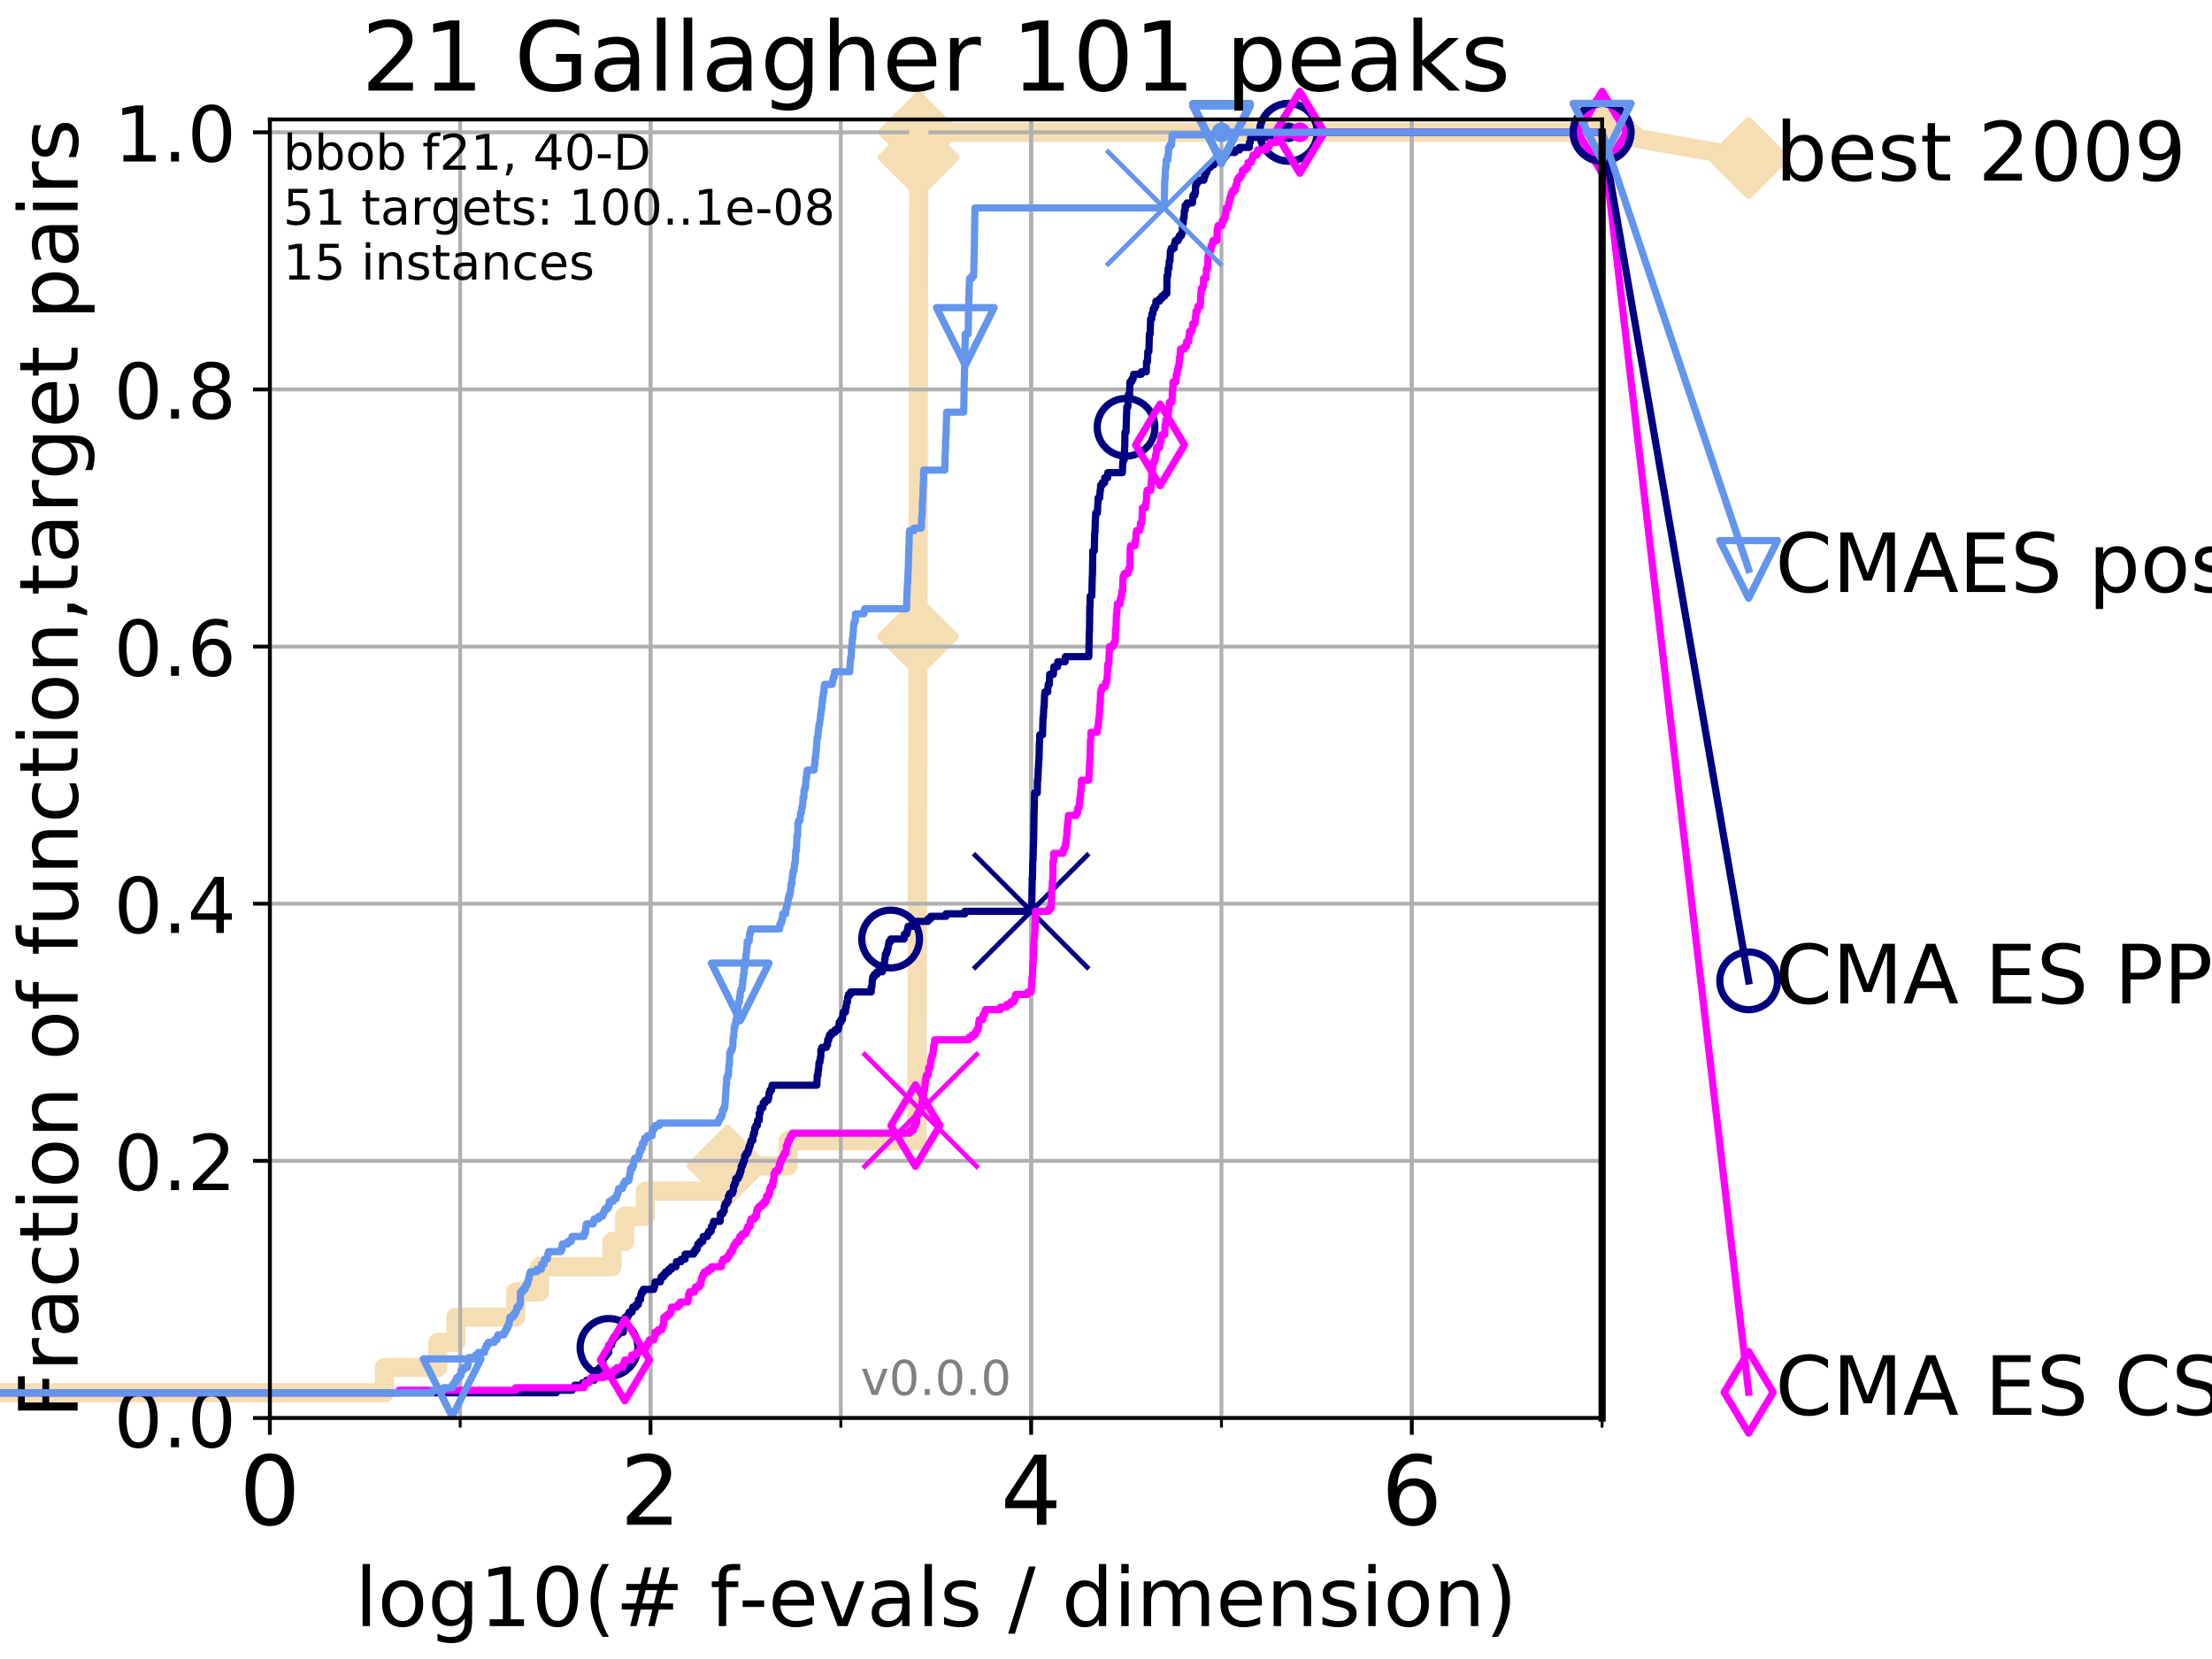 <?xml version="1.0" encoding="utf-8" standalone="no"?>
<!DOCTYPE svg PUBLIC "-//W3C//DTD SVG 1.1//EN"
  "http://www.w3.org/Graphics/SVG/1.1/DTD/svg11.dtd">
<!-- Created with matplotlib (http://matplotlib.org/) -->
<svg height="345pt" version="1.1" viewBox="0 0 460 345" width="460pt" xmlns="http://www.w3.org/2000/svg" xmlns:xlink="http://www.w3.org/1999/xlink">
 <defs>
  <style type="text/css">
*{stroke-linecap:butt;stroke-linejoin:round;}
  </style>
 </defs>
 <g id="figure_1">
  <g id="patch_1">
   <path d="M 0 345.6 
L 460.8 345.6 
L 460.8 0 
L 0 0 
z
" style="fill:#ffffff;"/>
  </g>
  <g id="axes_1">
   <g id="patch_2">
    <path d="M 56.12 294.88 
L 333.168 294.88 
L 333.168 24.84 
L 56.12 24.84 
z
" style="fill:#ffffff;"/>
   </g>
   <g id="line2d_1">
    <path d="M -1 289.638 
L 79.949 289.638 
L 79.949 284.395 
L 91.038 284.395 
L 91.038 279.153 
L 94.817 279.153 
L 94.817 273.91 
L 107.265 273.91 
L 107.265 268.668 
L 112.188 268.668 
L 112.188 263.425 
L 127.266 263.425 
L 127.266 258.183 
L 129.914 258.183 
L 129.914 252.94 
L 134.195 252.94 
L 134.195 247.698 
L 151.318 247.698 
L 151.318 242.455 
L 163.897 242.455 
L 163.897 237.213 
L 190.69 237.213 
L 190.69 231.97 
L 190.707 231.97 
L 190.707 226.728 
L 190.71 226.728 
L 190.71 221.485 
L 190.713 221.485 
L 190.713 216.243 
L 190.726 216.243 
L 190.726 211 
L 190.732 211 
L 190.732 205.758 
L 190.743 205.758 
L 190.743 200.515 
L 190.751 200.515 
L 190.751 195.273 
L 190.761 195.273 
L 190.761 190.03 
L 190.776 190.03 
L 190.776 184.788 
L 190.782 184.788 
L 190.782 179.546 
L 190.793 179.546 
L 190.793 174.303 
L 190.814 174.303 
L 190.814 169.061 
L 190.821 169.061 
L 190.821 163.818 
L 190.829 163.818 
L 190.829 158.576 
L 190.85 158.576 
L 190.85 153.333 
L 190.855 153.333 
L 190.855 148.091 
L 190.865 148.091 
L 190.865 142.848 
L 190.878 142.848 
L 190.878 137.606 
L 190.888 137.606 
L 190.888 132.363 
L 190.899 132.363 
L 190.899 127.121 
L 190.905 127.121 
L 190.905 121.878 
L 190.92 121.878 
L 190.92 116.636 
L 190.927 116.636 
L 190.927 111.393 
L 190.931 111.393 
L 190.931 106.151 
L 190.945 106.151 
L 190.945 100.908 
L 190.951 100.908 
L 190.951 95.666 
L 190.955 95.666 
L 190.955 90.423 
L 190.964 90.423 
L 190.964 85.181 
L 190.972 85.181 
L 190.972 79.938 
L 190.977 79.938 
L 190.977 74.696 
L 190.987 74.696 
L 190.987 69.453 
L 190.995 69.453 
L 190.995 64.211 
L 191.006 64.211 
L 191.006 58.969 
L 191.014 58.969 
L 191.014 53.726 
L 191.021 53.726 
L 191.021 48.484 
L 191.04 48.484 
L 191.04 43.241 
L 191.045 43.241 
L 191.045 37.999 
L 191.051 37.999 
L 191.051 32.756 
L 191.073 32.756 
L 191.073 27.514 
L 333.168 27.514 
" style="fill:none;stroke:#f5deb3;stroke-linecap:square;stroke-width:4;"/>
   </g>
   <g id="line2d_2">
    <defs>
     <path d="M -0 7.778 
L 7.778 0 
L 0 -7.778 
L -7.778 -0 
z
" id="m1d9c4c54dc" style="stroke:#f5deb3;stroke-linejoin:miter;stroke-width:1.5;"/>
    </defs>
    <g>
     <use style="fill:#f5deb3;stroke:#f5deb3;stroke-linejoin:miter;stroke-width:1.5;" x="151.318" xlink:href="#m1d9c4c54dc" y="242.455"/>
     <use style="fill:#f5deb3;stroke:#f5deb3;stroke-linejoin:miter;stroke-width:1.5;" x="190.899" xlink:href="#m1d9c4c54dc" y="132.363"/>
     <use style="fill:#f5deb3;stroke:#f5deb3;stroke-linejoin:miter;stroke-width:1.5;" x="191.073" xlink:href="#m1d9c4c54dc" y="32.756"/>
     <use style="fill:#f5deb3;stroke:#f5deb3;stroke-linejoin:miter;stroke-width:1.5;" x="191.073" xlink:href="#m1d9c4c54dc" y="27.514"/>
     <use style="fill:#f5deb3;stroke:#f5deb3;stroke-linejoin:miter;stroke-width:1.5;" x="333.168" xlink:href="#m1d9c4c54dc" y="27.514"/>
    </g>
   </g>
   <g id="line2d_3">
    <path style="fill:none;stroke:#f5deb3;stroke-linecap:square;stroke-width:4;"/>
    <g/>
   </g>
   <g id="line2d_4">
    <path d="M 333.168 27.514 
L 363.643 32.861 
" style="fill:none;stroke:#f5deb3;stroke-linecap:square;stroke-width:4;"/>
    <g>
     <use style="fill:#f5deb3;stroke:#f5deb3;stroke-linejoin:miter;stroke-width:1.5;" x="333.168" xlink:href="#m1d9c4c54dc" y="27.514"/>
     <use style="fill:#f5deb3;stroke:#f5deb3;stroke-linejoin:miter;stroke-width:1.5;" x="363.643" xlink:href="#m1d9c4c54dc" y="32.861"/>
    </g>
   </g>
   <g id="matplotlib.axis_1">
    <g id="xtick_1">
     <g id="line2d_5">
      <path clip-path="url(#p95e87f522e)" d="M 56.12 294.88 
L 56.12 24.84 
" style="fill:none;stroke:#b0b0b0;stroke-linecap:square;stroke-width:0.8;"/>
     </g>
     <g id="line2d_6">
      <defs>
       <path d="M 0 0 
L 0 3.5 
" id="m49caf6c246" style="stroke:#000000;stroke-width:0.8;"/>
      </defs>
      <g>
       <use style="stroke:#000000;stroke-width:0.8;" x="56.12" xlink:href="#m49caf6c246" y="294.88"/>
      </g>
     </g>
     <g id="text_1">
      <!-- 0 -->
      <defs>
       <path d="M 31.781 66.406 
Q 24.172 66.406 20.328 58.906 
Q 16.5 51.422 16.5 36.375 
Q 16.5 21.391 20.328 13.891 
Q 24.172 6.391 31.781 6.391 
Q 39.453 6.391 43.281 13.891 
Q 47.125 21.391 47.125 36.375 
Q 47.125 51.422 43.281 58.906 
Q 39.453 66.406 31.781 66.406 
z
M 31.781 74.219 
Q 44.047 74.219 50.516 64.516 
Q 56.984 54.828 56.984 36.375 
Q 56.984 17.969 50.516 8.266 
Q 44.047 -1.422 31.781 -1.422 
Q 19.531 -1.422 13.062 8.266 
Q 6.594 17.969 6.594 36.375 
Q 6.594 54.828 13.062 64.516 
Q 19.531 74.219 31.781 74.219 
z
" id="DejaVuSans-30"/>
      </defs>
      <g transform="translate(49.758 317.077)scale(0.2 -0.2)">
       <use xlink:href="#DejaVuSans-30"/>
      </g>
     </g>
    </g>
    <g id="xtick_2">
     <g id="line2d_7">
      <path clip-path="url(#p95e87f522e)" d="M 135.277 294.88 
L 135.277 24.84 
" style="fill:none;stroke:#b0b0b0;stroke-linecap:square;stroke-width:0.8;"/>
     </g>
     <g id="line2d_8">
      <g>
       <use style="stroke:#000000;stroke-width:0.8;" x="135.277" xlink:href="#m49caf6c246" y="294.88"/>
      </g>
     </g>
     <g id="text_2">
      <!-- 2 -->
      <defs>
       <path d="M 19.188 8.297 
L 53.609 8.297 
L 53.609 0 
L 7.328 0 
L 7.328 8.297 
Q 12.938 14.109 22.625 23.891 
Q 32.328 33.688 34.812 36.531 
Q 39.547 41.844 41.422 45.531 
Q 43.312 49.219 43.312 52.781 
Q 43.312 58.594 39.234 62.25 
Q 35.156 65.922 28.609 65.922 
Q 23.969 65.922 18.812 64.312 
Q 13.672 62.703 7.812 59.422 
L 7.812 69.391 
Q 13.766 71.781 18.938 73 
Q 24.125 74.219 28.422 74.219 
Q 39.75 74.219 46.484 68.547 
Q 53.219 62.891 53.219 53.422 
Q 53.219 48.922 51.531 44.891 
Q 49.859 40.875 45.406 35.406 
Q 44.188 33.984 37.641 27.219 
Q 31.109 20.453 19.188 8.297 
z
" id="DejaVuSans-32"/>
      </defs>
      <g transform="translate(128.914 317.077)scale(0.2 -0.2)">
       <use xlink:href="#DejaVuSans-32"/>
      </g>
     </g>
    </g>
    <g id="xtick_3">
     <g id="line2d_9">
      <path clip-path="url(#p95e87f522e)" d="M 214.433 294.88 
L 214.433 24.84 
" style="fill:none;stroke:#b0b0b0;stroke-linecap:square;stroke-width:0.8;"/>
     </g>
     <g id="line2d_10">
      <g>
       <use style="stroke:#000000;stroke-width:0.8;" x="214.433" xlink:href="#m49caf6c246" y="294.88"/>
      </g>
     </g>
     <g id="text_3">
      <!-- 4 -->
      <defs>
       <path d="M 37.797 64.312 
L 12.891 25.391 
L 37.797 25.391 
z
M 35.203 72.906 
L 47.609 72.906 
L 47.609 25.391 
L 58.016 25.391 
L 58.016 17.188 
L 47.609 17.188 
L 47.609 0 
L 37.797 0 
L 37.797 17.188 
L 4.891 17.188 
L 4.891 26.703 
z
" id="DejaVuSans-34"/>
      </defs>
      <g transform="translate(208.071 317.077)scale(0.2 -0.2)">
       <use xlink:href="#DejaVuSans-34"/>
      </g>
     </g>
    </g>
    <g id="xtick_4">
     <g id="line2d_11">
      <path clip-path="url(#p95e87f522e)" d="M 293.59 294.88 
L 293.59 24.84 
" style="fill:none;stroke:#b0b0b0;stroke-linecap:square;stroke-width:0.8;"/>
     </g>
     <g id="line2d_12">
      <g>
       <use style="stroke:#000000;stroke-width:0.8;" x="293.59" xlink:href="#m49caf6c246" y="294.88"/>
      </g>
     </g>
     <g id="text_4">
      <!-- 6 -->
      <defs>
       <path d="M 33.016 40.375 
Q 26.375 40.375 22.484 35.828 
Q 18.609 31.297 18.609 23.391 
Q 18.609 15.531 22.484 10.953 
Q 26.375 6.391 33.016 6.391 
Q 39.656 6.391 43.531 10.953 
Q 47.406 15.531 47.406 23.391 
Q 47.406 31.297 43.531 35.828 
Q 39.656 40.375 33.016 40.375 
z
M 52.594 71.297 
L 52.594 62.312 
Q 48.875 64.062 45.094 64.984 
Q 41.312 65.922 37.594 65.922 
Q 27.828 65.922 22.672 59.328 
Q 17.531 52.734 16.797 39.406 
Q 19.672 43.656 24.016 45.922 
Q 28.375 48.188 33.594 48.188 
Q 44.578 48.188 50.953 41.516 
Q 57.328 34.859 57.328 23.391 
Q 57.328 12.156 50.688 5.359 
Q 44.047 -1.422 33.016 -1.422 
Q 20.359 -1.422 13.672 8.266 
Q 6.984 17.969 6.984 36.375 
Q 6.984 53.656 15.188 63.938 
Q 23.391 74.219 37.203 74.219 
Q 40.922 74.219 44.703 73.484 
Q 48.484 72.75 52.594 71.297 
z
" id="DejaVuSans-36"/>
      </defs>
      <g transform="translate(287.227 317.077)scale(0.2 -0.2)">
       <use xlink:href="#DejaVuSans-36"/>
      </g>
     </g>
    </g>
    <g id="xtick_5">
     <g id="line2d_13">
      <path clip-path="url(#p95e87f522e)" d="M 56.12 294.88 
L 56.12 24.84 
" style="fill:none;stroke:#b0b0b0;stroke-linecap:square;stroke-width:0.8;"/>
     </g>
     <g id="line2d_14">
      <defs>
       <path d="M 0 0 
L 0 2 
" id="m5e087bdad1" style="stroke:#000000;stroke-width:0.6;"/>
      </defs>
      <g>
       <use style="stroke:#000000;stroke-width:0.6;" x="56.12" xlink:href="#m5e087bdad1" y="294.88"/>
      </g>
     </g>
    </g>
    <g id="xtick_6">
     <g id="line2d_15">
      <path clip-path="url(#p95e87f522e)" d="M 95.698 294.88 
L 95.698 24.84 
" style="fill:none;stroke:#b0b0b0;stroke-linecap:square;stroke-width:0.8;"/>
     </g>
     <g id="line2d_16">
      <g>
       <use style="stroke:#000000;stroke-width:0.6;" x="95.698" xlink:href="#m5e087bdad1" y="294.88"/>
      </g>
     </g>
    </g>
    <g id="xtick_7">
     <g id="line2d_17">
      <path clip-path="url(#p95e87f522e)" d="M 135.277 294.88 
L 135.277 24.84 
" style="fill:none;stroke:#b0b0b0;stroke-linecap:square;stroke-width:0.8;"/>
     </g>
     <g id="line2d_18">
      <g>
       <use style="stroke:#000000;stroke-width:0.6;" x="135.277" xlink:href="#m5e087bdad1" y="294.88"/>
      </g>
     </g>
    </g>
    <g id="xtick_8">
     <g id="line2d_19">
      <path clip-path="url(#p95e87f522e)" d="M 174.855 294.88 
L 174.855 24.84 
" style="fill:none;stroke:#b0b0b0;stroke-linecap:square;stroke-width:0.8;"/>
     </g>
     <g id="line2d_20">
      <g>
       <use style="stroke:#000000;stroke-width:0.6;" x="174.855" xlink:href="#m5e087bdad1" y="294.88"/>
      </g>
     </g>
    </g>
    <g id="xtick_9">
     <g id="line2d_21">
      <path clip-path="url(#p95e87f522e)" d="M 214.433 294.88 
L 214.433 24.84 
" style="fill:none;stroke:#b0b0b0;stroke-linecap:square;stroke-width:0.8;"/>
     </g>
     <g id="line2d_22">
      <g>
       <use style="stroke:#000000;stroke-width:0.6;" x="214.433" xlink:href="#m5e087bdad1" y="294.88"/>
      </g>
     </g>
    </g>
    <g id="xtick_10">
     <g id="line2d_23">
      <path clip-path="url(#p95e87f522e)" d="M 254.011 294.88 
L 254.011 24.84 
" style="fill:none;stroke:#b0b0b0;stroke-linecap:square;stroke-width:0.8;"/>
     </g>
     <g id="line2d_24">
      <g>
       <use style="stroke:#000000;stroke-width:0.6;" x="254.011" xlink:href="#m5e087bdad1" y="294.88"/>
      </g>
     </g>
    </g>
    <g id="xtick_11">
     <g id="line2d_25">
      <path clip-path="url(#p95e87f522e)" d="M 293.59 294.88 
L 293.59 24.84 
" style="fill:none;stroke:#b0b0b0;stroke-linecap:square;stroke-width:0.8;"/>
     </g>
     <g id="line2d_26">
      <g>
       <use style="stroke:#000000;stroke-width:0.6;" x="293.59" xlink:href="#m5e087bdad1" y="294.88"/>
      </g>
     </g>
    </g>
    <g id="xtick_12">
     <g id="line2d_27">
      <path clip-path="url(#p95e87f522e)" d="M 333.168 294.88 
L 333.168 24.84 
" style="fill:none;stroke:#b0b0b0;stroke-linecap:square;stroke-width:0.8;"/>
     </g>
     <g id="line2d_28">
      <g>
       <use style="stroke:#000000;stroke-width:0.6;" x="333.168" xlink:href="#m5e087bdad1" y="294.88"/>
      </g>
     </g>
    </g>
    <g id="text_5">
     <!-- log10(# f-evals / dimension) -->
     <defs>
      <path d="M 9.422 75.984 
L 18.406 75.984 
L 18.406 0 
L 9.422 0 
z
" id="DejaVuSans-6c"/>
      <path d="M 30.609 48.391 
Q 23.391 48.391 19.188 42.75 
Q 14.984 37.109 14.984 27.297 
Q 14.984 17.484 19.156 11.844 
Q 23.344 6.203 30.609 6.203 
Q 37.797 6.203 41.984 11.859 
Q 46.188 17.531 46.188 27.297 
Q 46.188 37.016 41.984 42.703 
Q 37.797 48.391 30.609 48.391 
z
M 30.609 56 
Q 42.328 56 49.016 48.375 
Q 55.719 40.766 55.719 27.297 
Q 55.719 13.875 49.016 6.219 
Q 42.328 -1.422 30.609 -1.422 
Q 18.844 -1.422 12.172 6.219 
Q 5.516 13.875 5.516 27.297 
Q 5.516 40.766 12.172 48.375 
Q 18.844 56 30.609 56 
z
" id="DejaVuSans-6f"/>
      <path d="M 45.406 27.984 
Q 45.406 37.75 41.375 43.109 
Q 37.359 48.484 30.078 48.484 
Q 22.859 48.484 18.828 43.109 
Q 14.797 37.75 14.797 27.984 
Q 14.797 18.266 18.828 12.891 
Q 22.859 7.516 30.078 7.516 
Q 37.359 7.516 41.375 12.891 
Q 45.406 18.266 45.406 27.984 
z
M 54.391 6.781 
Q 54.391 -7.172 48.188 -13.984 
Q 42 -20.797 29.203 -20.797 
Q 24.469 -20.797 20.266 -20.094 
Q 16.062 -19.391 12.109 -17.922 
L 12.109 -9.188 
Q 16.062 -11.328 19.922 -12.344 
Q 23.781 -13.375 27.781 -13.375 
Q 36.625 -13.375 41.016 -8.766 
Q 45.406 -4.156 45.406 5.172 
L 45.406 9.625 
Q 42.625 4.781 38.281 2.391 
Q 33.938 0 27.875 0 
Q 17.828 0 11.672 7.656 
Q 5.516 15.328 5.516 27.984 
Q 5.516 40.672 11.672 48.328 
Q 17.828 56 27.875 56 
Q 33.938 56 38.281 53.609 
Q 42.625 51.219 45.406 46.391 
L 45.406 54.688 
L 54.391 54.688 
z
" id="DejaVuSans-67"/>
      <path d="M 12.406 8.297 
L 28.516 8.297 
L 28.516 63.922 
L 10.984 60.406 
L 10.984 69.391 
L 28.422 72.906 
L 38.281 72.906 
L 38.281 8.297 
L 54.391 8.297 
L 54.391 0 
L 12.406 0 
z
" id="DejaVuSans-31"/>
      <path d="M 31 75.875 
Q 24.469 64.656 21.281 53.656 
Q 18.109 42.672 18.109 31.391 
Q 18.109 20.125 21.312 9.062 
Q 24.516 -2 31 -13.188 
L 23.188 -13.188 
Q 15.875 -1.703 12.234 9.375 
Q 8.594 20.453 8.594 31.391 
Q 8.594 42.281 12.203 53.312 
Q 15.828 64.359 23.188 75.875 
z
" id="DejaVuSans-28"/>
      <path d="M 51.125 44 
L 36.922 44 
L 32.812 27.688 
L 47.125 27.688 
z
M 43.797 71.781 
L 38.719 51.516 
L 52.984 51.516 
L 58.109 71.781 
L 65.922 71.781 
L 60.891 51.516 
L 76.125 51.516 
L 76.125 44 
L 58.984 44 
L 54.984 27.688 
L 70.516 27.688 
L 70.516 20.219 
L 53.078 20.219 
L 48 0 
L 40.188 0 
L 45.219 20.219 
L 30.906 20.219 
L 25.875 0 
L 18.016 0 
L 23.094 20.219 
L 7.719 20.219 
L 7.719 27.688 
L 24.906 27.688 
L 29 44 
L 13.281 44 
L 13.281 51.516 
L 30.906 51.516 
L 35.891 71.781 
z
" id="DejaVuSans-23"/>
      <path id="DejaVuSans-20"/>
      <path d="M 37.109 75.984 
L 37.109 68.5 
L 28.516 68.5 
Q 23.688 68.5 21.797 66.547 
Q 19.922 64.594 19.922 59.516 
L 19.922 54.688 
L 34.719 54.688 
L 34.719 47.703 
L 19.922 47.703 
L 19.922 0 
L 10.891 0 
L 10.891 47.703 
L 2.297 47.703 
L 2.297 54.688 
L 10.891 54.688 
L 10.891 58.5 
Q 10.891 67.625 15.141 71.797 
Q 19.391 75.984 28.609 75.984 
z
" id="DejaVuSans-66"/>
      <path d="M 4.891 31.391 
L 31.203 31.391 
L 31.203 23.391 
L 4.891 23.391 
z
" id="DejaVuSans-2d"/>
      <path d="M 56.203 29.594 
L 56.203 25.203 
L 14.891 25.203 
Q 15.484 15.922 20.484 11.062 
Q 25.484 6.203 34.422 6.203 
Q 39.594 6.203 44.453 7.469 
Q 49.312 8.734 54.109 11.281 
L 54.109 2.781 
Q 49.266 0.734 44.188 -0.344 
Q 39.109 -1.422 33.891 -1.422 
Q 20.797 -1.422 13.156 6.188 
Q 5.516 13.812 5.516 26.812 
Q 5.516 40.234 12.766 48.109 
Q 20.016 56 32.328 56 
Q 43.359 56 49.781 48.891 
Q 56.203 41.797 56.203 29.594 
z
M 47.219 32.234 
Q 47.125 39.594 43.094 43.984 
Q 39.062 48.391 32.422 48.391 
Q 24.906 48.391 20.391 44.141 
Q 15.875 39.891 15.188 32.172 
z
" id="DejaVuSans-65"/>
      <path d="M 2.984 54.688 
L 12.5 54.688 
L 29.594 8.797 
L 46.688 54.688 
L 56.203 54.688 
L 35.688 0 
L 23.484 0 
z
" id="DejaVuSans-76"/>
      <path d="M 34.281 27.484 
Q 23.391 27.484 19.188 25 
Q 14.984 22.516 14.984 16.5 
Q 14.984 11.719 18.141 8.906 
Q 21.297 6.109 26.703 6.109 
Q 34.188 6.109 38.703 11.406 
Q 43.219 16.703 43.219 25.484 
L 43.219 27.484 
z
M 52.203 31.203 
L 52.203 0 
L 43.219 0 
L 43.219 8.297 
Q 40.141 3.328 35.547 0.953 
Q 30.953 -1.422 24.312 -1.422 
Q 15.922 -1.422 10.953 3.297 
Q 6 8.016 6 15.922 
Q 6 25.141 12.172 29.828 
Q 18.359 34.516 30.609 34.516 
L 43.219 34.516 
L 43.219 35.406 
Q 43.219 41.609 39.141 45 
Q 35.062 48.391 27.688 48.391 
Q 23 48.391 18.547 47.266 
Q 14.109 46.141 10.016 43.891 
L 10.016 52.203 
Q 14.938 54.109 19.578 55.047 
Q 24.219 56 28.609 56 
Q 40.484 56 46.344 49.844 
Q 52.203 43.703 52.203 31.203 
z
" id="DejaVuSans-61"/>
      <path d="M 44.281 53.078 
L 44.281 44.578 
Q 40.484 46.531 36.375 47.5 
Q 32.281 48.484 27.875 48.484 
Q 21.188 48.484 17.844 46.438 
Q 14.5 44.391 14.5 40.281 
Q 14.5 37.156 16.891 35.375 
Q 19.281 33.594 26.516 31.984 
L 29.594 31.297 
Q 39.156 29.25 43.188 25.516 
Q 47.219 21.781 47.219 15.094 
Q 47.219 7.469 41.188 3.016 
Q 35.156 -1.422 24.609 -1.422 
Q 20.219 -1.422 15.453 -0.562 
Q 10.688 0.297 5.422 2 
L 5.422 11.281 
Q 10.406 8.688 15.234 7.391 
Q 20.062 6.109 24.812 6.109 
Q 31.156 6.109 34.562 8.281 
Q 37.984 10.453 37.984 14.406 
Q 37.984 18.062 35.516 20.016 
Q 33.062 21.969 24.703 23.781 
L 21.578 24.516 
Q 13.234 26.266 9.516 29.906 
Q 5.812 33.547 5.812 39.891 
Q 5.812 47.609 11.281 51.797 
Q 16.75 56 26.812 56 
Q 31.781 56 36.172 55.266 
Q 40.578 54.547 44.281 53.078 
z
" id="DejaVuSans-73"/>
      <path d="M 25.391 72.906 
L 33.688 72.906 
L 8.297 -9.281 
L 0 -9.281 
z
" id="DejaVuSans-2f"/>
      <path d="M 45.406 46.391 
L 45.406 75.984 
L 54.391 75.984 
L 54.391 0 
L 45.406 0 
L 45.406 8.203 
Q 42.578 3.328 38.25 0.953 
Q 33.938 -1.422 27.875 -1.422 
Q 17.969 -1.422 11.734 6.484 
Q 5.516 14.406 5.516 27.297 
Q 5.516 40.188 11.734 48.094 
Q 17.969 56 27.875 56 
Q 33.938 56 38.25 53.625 
Q 42.578 51.266 45.406 46.391 
z
M 14.797 27.297 
Q 14.797 17.391 18.875 11.75 
Q 22.953 6.109 30.078 6.109 
Q 37.203 6.109 41.297 11.75 
Q 45.406 17.391 45.406 27.297 
Q 45.406 37.203 41.297 42.844 
Q 37.203 48.484 30.078 48.484 
Q 22.953 48.484 18.875 42.844 
Q 14.797 37.203 14.797 27.297 
z
" id="DejaVuSans-64"/>
      <path d="M 9.422 54.688 
L 18.406 54.688 
L 18.406 0 
L 9.422 0 
z
M 9.422 75.984 
L 18.406 75.984 
L 18.406 64.594 
L 9.422 64.594 
z
" id="DejaVuSans-69"/>
      <path d="M 52 44.188 
Q 55.375 50.25 60.062 53.125 
Q 64.75 56 71.094 56 
Q 79.641 56 84.281 50.016 
Q 88.922 44.047 88.922 33.016 
L 88.922 0 
L 79.891 0 
L 79.891 32.719 
Q 79.891 40.578 77.094 44.375 
Q 74.312 48.188 68.609 48.188 
Q 61.625 48.188 57.562 43.547 
Q 53.516 38.922 53.516 30.906 
L 53.516 0 
L 44.484 0 
L 44.484 32.719 
Q 44.484 40.625 41.703 44.406 
Q 38.922 48.188 33.109 48.188 
Q 26.219 48.188 22.156 43.531 
Q 18.109 38.875 18.109 30.906 
L 18.109 0 
L 9.078 0 
L 9.078 54.688 
L 18.109 54.688 
L 18.109 46.188 
Q 21.188 51.219 25.484 53.609 
Q 29.781 56 35.688 56 
Q 41.656 56 45.828 52.969 
Q 50 49.953 52 44.188 
z
" id="DejaVuSans-6d"/>
      <path d="M 54.891 33.016 
L 54.891 0 
L 45.906 0 
L 45.906 32.719 
Q 45.906 40.484 42.875 44.328 
Q 39.844 48.188 33.797 48.188 
Q 26.516 48.188 22.312 43.547 
Q 18.109 38.922 18.109 30.906 
L 18.109 0 
L 9.078 0 
L 9.078 54.688 
L 18.109 54.688 
L 18.109 46.188 
Q 21.344 51.125 25.703 53.562 
Q 30.078 56 35.797 56 
Q 45.219 56 50.047 50.172 
Q 54.891 44.344 54.891 33.016 
z
" id="DejaVuSans-6e"/>
      <path d="M 8.016 75.875 
L 15.828 75.875 
Q 23.141 64.359 26.781 53.312 
Q 30.422 42.281 30.422 31.391 
Q 30.422 20.453 26.781 9.375 
Q 23.141 -1.703 15.828 -13.188 
L 8.016 -13.188 
Q 14.5 -2 17.703 9.062 
Q 20.906 20.125 20.906 31.391 
Q 20.906 42.672 17.703 53.656 
Q 14.5 64.656 8.016 75.875 
z
" id="DejaVuSans-29"/>
     </defs>
     <g transform="translate(73.803 338.154)scale(0.17 -0.17)">
      <use xlink:href="#DejaVuSans-6c"/>
      <use x="27.783" xlink:href="#DejaVuSans-6f"/>
      <use x="88.965" xlink:href="#DejaVuSans-67"/>
      <use x="152.441" xlink:href="#DejaVuSans-31"/>
      <use x="216.064" xlink:href="#DejaVuSans-30"/>
      <use x="279.688" xlink:href="#DejaVuSans-28"/>
      <use x="318.701" xlink:href="#DejaVuSans-23"/>
      <use x="402.49" xlink:href="#DejaVuSans-20"/>
      <use x="434.277" xlink:href="#DejaVuSans-66"/>
      <use x="469.404" xlink:href="#DejaVuSans-2d"/>
      <use x="505.488" xlink:href="#DejaVuSans-65"/>
      <use x="567.012" xlink:href="#DejaVuSans-76"/>
      <use x="626.191" xlink:href="#DejaVuSans-61"/>
      <use x="687.471" xlink:href="#DejaVuSans-6c"/>
      <use x="715.254" xlink:href="#DejaVuSans-73"/>
      <use x="767.354" xlink:href="#DejaVuSans-20"/>
      <use x="799.141" xlink:href="#DejaVuSans-2f"/>
      <use x="832.832" xlink:href="#DejaVuSans-20"/>
      <use x="864.619" xlink:href="#DejaVuSans-64"/>
      <use x="928.096" xlink:href="#DejaVuSans-69"/>
      <use x="955.879" xlink:href="#DejaVuSans-6d"/>
      <use x="1053.291" xlink:href="#DejaVuSans-65"/>
      <use x="1114.814" xlink:href="#DejaVuSans-6e"/>
      <use x="1178.193" xlink:href="#DejaVuSans-73"/>
      <use x="1230.293" xlink:href="#DejaVuSans-69"/>
      <use x="1258.076" xlink:href="#DejaVuSans-6f"/>
      <use x="1319.258" xlink:href="#DejaVuSans-6e"/>
      <use x="1382.637" xlink:href="#DejaVuSans-29"/>
     </g>
    </g>
   </g>
   <g id="matplotlib.axis_2">
    <g id="ytick_1">
     <g id="line2d_29">
      <path clip-path="url(#p95e87f522e)" d="M 56.12 294.88 
L 333.168 294.88 
" style="fill:none;stroke:#b0b0b0;stroke-linecap:square;stroke-width:0.8;"/>
     </g>
     <g id="line2d_30">
      <defs>
       <path d="M 0 0 
L -3.5 0 
" id="mcabe02a83c" style="stroke:#000000;stroke-width:0.8;"/>
      </defs>
      <g>
       <use style="stroke:#000000;stroke-width:0.8;" x="56.12" xlink:href="#mcabe02a83c" y="294.88"/>
      </g>
     </g>
     <g id="text_6">
      <!-- 0.0 -->
      <defs>
       <path d="M 10.688 12.406 
L 21 12.406 
L 21 0 
L 10.688 0 
z
" id="DejaVuSans-2e"/>
      </defs>
      <g transform="translate(23.675 300.959)scale(0.16 -0.16)">
       <use xlink:href="#DejaVuSans-30"/>
       <use x="63.623" xlink:href="#DejaVuSans-2e"/>
       <use x="95.41" xlink:href="#DejaVuSans-30"/>
      </g>
     </g>
    </g>
    <g id="ytick_2">
     <g id="line2d_31">
      <path clip-path="url(#p95e87f522e)" d="M 56.12 241.407 
L 333.168 241.407 
" style="fill:none;stroke:#b0b0b0;stroke-linecap:square;stroke-width:0.8;"/>
     </g>
     <g id="line2d_32">
      <g>
       <use style="stroke:#000000;stroke-width:0.8;" x="56.12" xlink:href="#mcabe02a83c" y="241.407"/>
      </g>
     </g>
     <g id="text_7">
      <!-- 0.2 -->
      <g transform="translate(23.675 247.485)scale(0.16 -0.16)">
       <use xlink:href="#DejaVuSans-30"/>
       <use x="63.623" xlink:href="#DejaVuSans-2e"/>
       <use x="95.41" xlink:href="#DejaVuSans-32"/>
      </g>
     </g>
    </g>
    <g id="ytick_3">
     <g id="line2d_33">
      <path clip-path="url(#p95e87f522e)" d="M 56.12 187.933 
L 333.168 187.933 
" style="fill:none;stroke:#b0b0b0;stroke-linecap:square;stroke-width:0.8;"/>
     </g>
     <g id="line2d_34">
      <g>
       <use style="stroke:#000000;stroke-width:0.8;" x="56.12" xlink:href="#mcabe02a83c" y="187.933"/>
      </g>
     </g>
     <g id="text_8">
      <!-- 0.4 -->
      <g transform="translate(23.675 194.012)scale(0.16 -0.16)">
       <use xlink:href="#DejaVuSans-30"/>
       <use x="63.623" xlink:href="#DejaVuSans-2e"/>
       <use x="95.41" xlink:href="#DejaVuSans-34"/>
      </g>
     </g>
    </g>
    <g id="ytick_4">
     <g id="line2d_35">
      <path clip-path="url(#p95e87f522e)" d="M 56.12 134.46 
L 333.168 134.46 
" style="fill:none;stroke:#b0b0b0;stroke-linecap:square;stroke-width:0.8;"/>
     </g>
     <g id="line2d_36">
      <g>
       <use style="stroke:#000000;stroke-width:0.8;" x="56.12" xlink:href="#mcabe02a83c" y="134.46"/>
      </g>
     </g>
     <g id="text_9">
      <!-- 0.6 -->
      <g transform="translate(23.675 140.539)scale(0.16 -0.16)">
       <use xlink:href="#DejaVuSans-30"/>
       <use x="63.623" xlink:href="#DejaVuSans-2e"/>
       <use x="95.41" xlink:href="#DejaVuSans-36"/>
      </g>
     </g>
    </g>
    <g id="ytick_5">
     <g id="line2d_37">
      <path clip-path="url(#p95e87f522e)" d="M 56.12 80.987 
L 333.168 80.987 
" style="fill:none;stroke:#b0b0b0;stroke-linecap:square;stroke-width:0.8;"/>
     </g>
     <g id="line2d_38">
      <g>
       <use style="stroke:#000000;stroke-width:0.8;" x="56.12" xlink:href="#mcabe02a83c" y="80.987"/>
      </g>
     </g>
     <g id="text_10">
      <!-- 0.8 -->
      <defs>
       <path d="M 31.781 34.625 
Q 24.75 34.625 20.719 30.859 
Q 16.703 27.094 16.703 20.516 
Q 16.703 13.922 20.719 10.156 
Q 24.75 6.391 31.781 6.391 
Q 38.812 6.391 42.859 10.172 
Q 46.922 13.969 46.922 20.516 
Q 46.922 27.094 42.891 30.859 
Q 38.875 34.625 31.781 34.625 
z
M 21.922 38.812 
Q 15.578 40.375 12.031 44.719 
Q 8.5 49.078 8.5 55.328 
Q 8.5 64.062 14.719 69.141 
Q 20.953 74.219 31.781 74.219 
Q 42.672 74.219 48.875 69.141 
Q 55.078 64.062 55.078 55.328 
Q 55.078 49.078 51.531 44.719 
Q 48 40.375 41.703 38.812 
Q 48.828 37.156 52.797 32.312 
Q 56.781 27.484 56.781 20.516 
Q 56.781 9.906 50.312 4.234 
Q 43.844 -1.422 31.781 -1.422 
Q 19.734 -1.422 13.25 4.234 
Q 6.781 9.906 6.781 20.516 
Q 6.781 27.484 10.781 32.312 
Q 14.797 37.156 21.922 38.812 
z
M 18.312 54.391 
Q 18.312 48.734 21.844 45.562 
Q 25.391 42.391 31.781 42.391 
Q 38.141 42.391 41.719 45.562 
Q 45.312 48.734 45.312 54.391 
Q 45.312 60.062 41.719 63.234 
Q 38.141 66.406 31.781 66.406 
Q 25.391 66.406 21.844 63.234 
Q 18.312 60.062 18.312 54.391 
z
" id="DejaVuSans-38"/>
      </defs>
      <g transform="translate(23.675 87.066)scale(0.16 -0.16)">
       <use xlink:href="#DejaVuSans-30"/>
       <use x="63.623" xlink:href="#DejaVuSans-2e"/>
       <use x="95.41" xlink:href="#DejaVuSans-38"/>
      </g>
     </g>
    </g>
    <g id="ytick_6">
     <g id="line2d_39">
      <path clip-path="url(#p95e87f522e)" d="M 56.12 27.514 
L 333.168 27.514 
" style="fill:none;stroke:#b0b0b0;stroke-linecap:square;stroke-width:0.8;"/>
     </g>
     <g id="line2d_40">
      <g>
       <use style="stroke:#000000;stroke-width:0.8;" x="56.12" xlink:href="#mcabe02a83c" y="27.514"/>
      </g>
     </g>
     <g id="text_11">
      <!-- 1.0 -->
      <g transform="translate(23.675 33.592)scale(0.16 -0.16)">
       <use xlink:href="#DejaVuSans-31"/>
       <use x="63.623" xlink:href="#DejaVuSans-2e"/>
       <use x="95.41" xlink:href="#DejaVuSans-30"/>
      </g>
     </g>
    </g>
    <g id="text_12">
     <!-- Fraction of function,target pairs -->
     <defs>
      <path d="M 9.812 72.906 
L 51.703 72.906 
L 51.703 64.594 
L 19.672 64.594 
L 19.672 43.109 
L 48.578 43.109 
L 48.578 34.812 
L 19.672 34.812 
L 19.672 0 
L 9.812 0 
z
" id="DejaVuSans-46"/>
      <path d="M 41.109 46.297 
Q 39.594 47.172 37.812 47.578 
Q 36.031 48 33.891 48 
Q 26.266 48 22.188 43.047 
Q 18.109 38.094 18.109 28.812 
L 18.109 0 
L 9.078 0 
L 9.078 54.688 
L 18.109 54.688 
L 18.109 46.188 
Q 20.953 51.172 25.484 53.578 
Q 30.031 56 36.531 56 
Q 37.453 56 38.578 55.875 
Q 39.703 55.766 41.062 55.516 
z
" id="DejaVuSans-72"/>
      <path d="M 48.781 52.594 
L 48.781 44.188 
Q 44.969 46.297 41.141 47.344 
Q 37.312 48.391 33.406 48.391 
Q 24.656 48.391 19.812 42.844 
Q 14.984 37.312 14.984 27.297 
Q 14.984 17.281 19.812 11.734 
Q 24.656 6.203 33.406 6.203 
Q 37.312 6.203 41.141 7.25 
Q 44.969 8.297 48.781 10.406 
L 48.781 2.094 
Q 45.016 0.344 40.984 -0.531 
Q 36.969 -1.422 32.422 -1.422 
Q 20.062 -1.422 12.781 6.344 
Q 5.516 14.109 5.516 27.297 
Q 5.516 40.672 12.859 48.328 
Q 20.219 56 33.016 56 
Q 37.156 56 41.109 55.141 
Q 45.062 54.297 48.781 52.594 
z
" id="DejaVuSans-63"/>
      <path d="M 18.312 70.219 
L 18.312 54.688 
L 36.812 54.688 
L 36.812 47.703 
L 18.312 47.703 
L 18.312 18.016 
Q 18.312 11.328 20.141 9.422 
Q 21.969 7.516 27.594 7.516 
L 36.812 7.516 
L 36.812 0 
L 27.594 0 
Q 17.188 0 13.234 3.875 
Q 9.281 7.766 9.281 18.016 
L 9.281 47.703 
L 2.688 47.703 
L 2.688 54.688 
L 9.281 54.688 
L 9.281 70.219 
z
" id="DejaVuSans-74"/>
      <path d="M 8.5 21.578 
L 8.5 54.688 
L 17.484 54.688 
L 17.484 21.922 
Q 17.484 14.156 20.5 10.266 
Q 23.531 6.391 29.594 6.391 
Q 36.859 6.391 41.078 11.031 
Q 45.312 15.672 45.312 23.688 
L 45.312 54.688 
L 54.297 54.688 
L 54.297 0 
L 45.312 0 
L 45.312 8.406 
Q 42.047 3.422 37.719 1 
Q 33.406 -1.422 27.688 -1.422 
Q 18.266 -1.422 13.375 4.438 
Q 8.5 10.297 8.5 21.578 
z
M 31.109 56 
z
" id="DejaVuSans-75"/>
      <path d="M 11.719 12.406 
L 22.016 12.406 
L 22.016 4 
L 14.016 -11.625 
L 7.719 -11.625 
L 11.719 4 
z
" id="DejaVuSans-2c"/>
      <path d="M 18.109 8.203 
L 18.109 -20.797 
L 9.078 -20.797 
L 9.078 54.688 
L 18.109 54.688 
L 18.109 46.391 
Q 20.953 51.266 25.266 53.625 
Q 29.594 56 35.594 56 
Q 45.562 56 51.781 48.094 
Q 58.016 40.188 58.016 27.297 
Q 58.016 14.406 51.781 6.484 
Q 45.562 -1.422 35.594 -1.422 
Q 29.594 -1.422 25.266 0.953 
Q 20.953 3.328 18.109 8.203 
z
M 48.688 27.297 
Q 48.688 37.203 44.609 42.844 
Q 40.531 48.484 33.406 48.484 
Q 26.266 48.484 22.188 42.844 
Q 18.109 37.203 18.109 27.297 
Q 18.109 17.391 22.188 11.75 
Q 26.266 6.109 33.406 6.109 
Q 40.531 6.109 44.609 11.75 
Q 48.688 17.391 48.688 27.297 
z
" id="DejaVuSans-70"/>
     </defs>
     <g transform="translate(16.14 294.999)rotate(-90)scale(0.17 -0.17)">
      <use xlink:href="#DejaVuSans-46"/>
      <use x="57.41" xlink:href="#DejaVuSans-72"/>
      <use x="98.523" xlink:href="#DejaVuSans-61"/>
      <use x="159.803" xlink:href="#DejaVuSans-63"/>
      <use x="214.783" xlink:href="#DejaVuSans-74"/>
      <use x="253.992" xlink:href="#DejaVuSans-69"/>
      <use x="281.775" xlink:href="#DejaVuSans-6f"/>
      <use x="342.957" xlink:href="#DejaVuSans-6e"/>
      <use x="406.336" xlink:href="#DejaVuSans-20"/>
      <use x="438.123" xlink:href="#DejaVuSans-6f"/>
      <use x="499.305" xlink:href="#DejaVuSans-66"/>
      <use x="534.51" xlink:href="#DejaVuSans-20"/>
      <use x="566.297" xlink:href="#DejaVuSans-66"/>
      <use x="601.502" xlink:href="#DejaVuSans-75"/>
      <use x="664.881" xlink:href="#DejaVuSans-6e"/>
      <use x="728.26" xlink:href="#DejaVuSans-63"/>
      <use x="783.24" xlink:href="#DejaVuSans-74"/>
      <use x="822.449" xlink:href="#DejaVuSans-69"/>
      <use x="850.232" xlink:href="#DejaVuSans-6f"/>
      <use x="911.414" xlink:href="#DejaVuSans-6e"/>
      <use x="974.793" xlink:href="#DejaVuSans-2c"/>
      <use x="1006.58" xlink:href="#DejaVuSans-74"/>
      <use x="1045.789" xlink:href="#DejaVuSans-61"/>
      <use x="1107.068" xlink:href="#DejaVuSans-72"/>
      <use x="1148.166" xlink:href="#DejaVuSans-67"/>
      <use x="1211.643" xlink:href="#DejaVuSans-65"/>
      <use x="1273.166" xlink:href="#DejaVuSans-74"/>
      <use x="1312.375" xlink:href="#DejaVuSans-20"/>
      <use x="1344.162" xlink:href="#DejaVuSans-70"/>
      <use x="1407.639" xlink:href="#DejaVuSans-61"/>
      <use x="1468.918" xlink:href="#DejaVuSans-69"/>
      <use x="1496.701" xlink:href="#DejaVuSans-72"/>
      <use x="1537.814" xlink:href="#DejaVuSans-73"/>
     </g>
    </g>
   </g>
   <g id="line2d_41">
    <defs>
     <path d="M 0 1.5 
C 0.398 1.5 0.779 1.342 1.061 1.061 
C 1.342 0.779 1.5 0.398 1.5 0 
C 1.5 -0.398 1.342 -0.779 1.061 -1.061 
C 0.779 -1.342 0.398 -1.5 0 -1.5 
C -0.398 -1.5 -0.779 -1.342 -1.061 -1.061 
C -1.342 -0.779 -1.5 -0.398 -1.5 0 
C -1.5 0.398 -1.342 0.779 -1.061 1.061 
C -0.779 1.342 -0.398 1.5 0 1.5 
z
" id="mad97da6cfd" style="stroke:#f5deb3;"/>
    </defs>
    <g>
     <use style="fill:#f5deb3;stroke:#f5deb3;" x="191.073" xlink:href="#mad97da6cfd" y="27.514"/>
     <use style="fill:#f5deb3;stroke:#f5deb3;" x="191.073" xlink:href="#mad97da6cfd" y="27.514"/>
    </g>
   </g>
   <g id="line2d_42">
    <defs>
     <path d="M 0 1.5 
C 0.398 1.5 0.779 1.342 1.061 1.061 
C 1.342 0.779 1.5 0.398 1.5 0 
C 1.5 -0.398 1.342 -0.779 1.061 -1.061 
C 0.779 -1.342 0.398 -1.5 0 -1.5 
C -0.398 -1.5 -0.779 -1.342 -1.061 -1.061 
C -1.342 -0.779 -1.5 -0.398 -1.5 0 
C -1.5 0.398 -1.342 0.779 -1.061 1.061 
C -0.779 1.342 -0.398 1.5 0 1.5 
z
" id="m6b9415c481" style="stroke:#000080;"/>
    </defs>
    <g>
     <use style="fill:#000080;stroke:#000080;" x="267.956" xlink:href="#m6b9415c481" y="27.514"/>
     <use style="fill:#000080;stroke:#000080;" x="267.956" xlink:href="#m6b9415c481" y="27.514"/>
    </g>
   </g>
   <g id="line2d_43">
    <path d="M -1 289.638 
L 115.691 289.638 
L 115.691 289.113 
L 118.992 289.113 
L 118.992 288.589 
L 119.527 288.589 
L 119.527 288.065 
L 121.165 288.065 
L 121.165 287.541 
L 121.994 287.541 
L 121.994 287.016 
L 123.593 287.016 
L 123.593 286.492 
L 124.036 286.492 
L 124.036 284.919 
L 124.677 284.919 
L 124.677 284.395 
L 125.31 284.395 
L 125.41 282.298 
L 125.809 282.298 
L 125.809 281.774 
L 126.207 281.774 
L 126.207 281.25 
L 126.596 281.25 
L 126.639 279.677 
L 127.198 279.677 
L 127.198 279.153 
L 127.314 279.153 
L 127.314 278.628 
L 127.606 278.628 
L 127.606 278.104 
L 128.089 278.104 
L 128.089 277.58 
L 128.648 277.58 
L 128.648 277.056 
L 129.63 277.056 
L 129.63 274.434 
L 130.008 274.434 
L 130.008 273.91 
L 130.559 273.91 
L 130.559 273.386 
L 130.829 273.386 
L 130.829 272.862 
L 131.441 272.862 
L 131.441 272.337 
L 131.591 272.337 
L 131.591 271.813 
L 132.285 271.813 
L 132.285 271.289 
L 132.754 271.289 
L 132.784 270.24 
L 133.211 270.24 
L 133.245 269.192 
L 133.442 269.192 
L 133.442 268.668 
L 133.75 268.668 
L 133.75 268.143 
L 135.951 268.143 
L 135.951 267.619 
L 136.144 267.619 
L 136.238 266.571 
L 137.328 266.571 
L 137.328 266.046 
L 137.48 266.046 
L 137.48 265.522 
L 138.005 265.522 
L 138.005 264.998 
L 138.435 264.998 
L 138.435 264.474 
L 139.085 264.474 
L 139.085 263.949 
L 139.64 263.949 
L 139.64 263.425 
L 140.584 263.425 
L 140.666 262.377 
L 141.634 262.377 
L 141.634 261.852 
L 142.474 261.852 
L 142.479 260.804 
L 144.24 260.804 
L 144.24 260.28 
L 144.598 260.28 
L 144.598 259.755 
L 145.003 259.755 
L 145.105 258.707 
L 145.558 258.707 
L 145.558 258.183 
L 146.155 258.183 
L 146.234 257.134 
L 147.124 257.134 
L 147.124 256.61 
L 147.355 256.61 
L 147.355 256.086 
L 147.884 256.086 
L 147.949 255.037 
L 148.271 255.037 
L 148.271 254.513 
L 148.394 254.513 
L 148.394 253.989 
L 149.751 253.989 
L 149.812 252.416 
L 150.325 252.416 
L 150.325 251.892 
L 150.609 251.892 
L 150.614 250.843 
L 150.779 250.843 
L 150.779 250.319 
L 151.163 250.319 
L 151.163 249.795 
L 151.464 249.795 
L 151.481 248.746 
L 151.701 248.746 
L 151.701 248.222 
L 152.319 248.222 
L 152.319 247.698 
L 152.501 247.698 
L 152.525 246.649 
L 152.73 246.649 
L 152.73 246.125 
L 152.964 246.125 
L 153.008 245.076 
L 153.531 245.076 
L 153.531 244.552 
L 153.776 244.552 
L 153.776 244.028 
L 153.945 244.028 
L 153.945 243.504 
L 154.11 243.504 
L 154.162 242.455 
L 154.422 242.455 
L 154.422 241.931 
L 154.603 241.931 
L 154.603 241.407 
L 154.834 241.407 
L 154.851 240.358 
L 155.147 240.358 
L 155.147 239.834 
L 155.519 239.834 
L 155.519 239.31 
L 155.673 239.31 
L 155.673 238.785 
L 155.835 238.785 
L 155.835 238.261 
L 156.031 238.261 
L 156.13 237.213 
L 156.543 237.213 
L 156.568 236.164 
L 156.715 236.164 
L 156.715 235.64 
L 156.935 235.64 
L 156.937 234.592 
L 157.172 234.592 
L 157.172 234.067 
L 157.491 234.067 
L 157.531 233.019 
L 157.88 233.019 
L 157.903 231.446 
L 158.103 231.446 
L 158.129 230.398 
L 158.626 230.398 
L 158.71 229.349 
L 159.113 229.349 
L 159.113 228.825 
L 159.734 228.825 
L 159.734 228.301 
L 159.867 228.301 
L 159.944 227.252 
L 160.107 227.252 
L 160.107 226.728 
L 160.435 226.728 
L 160.545 225.679 
L 169.864 225.679 
L 169.963 223.582 
L 170.113 223.582 
L 170.138 222.534 
L 170.228 222.534 
L 170.318 220.961 
L 170.496 220.961 
L 170.584 219.913 
L 170.687 219.913 
L 170.713 218.34 
L 170.889 218.34 
L 170.889 217.816 
L 171.858 217.816 
L 171.858 217.291 
L 172.099 217.291 
L 172.116 216.243 
L 172.351 216.243 
L 172.351 215.719 
L 172.503 215.719 
L 172.503 215.194 
L 172.938 215.194 
L 172.938 214.67 
L 173.657 214.67 
L 173.657 214.146 
L 174.303 214.146 
L 174.303 213.622 
L 174.447 213.622 
L 174.518 212.573 
L 174.865 212.573 
L 174.865 212.049 
L 175.188 212.049 
L 175.27 211 
L 175.337 211 
L 175.337 210.476 
L 175.819 210.476 
L 175.884 209.428 
L 176.001 209.428 
L 176.081 208.379 
L 176.242 208.379 
L 176.306 207.331 
L 176.447 207.331 
L 176.447 206.806 
L 176.867 206.806 
L 176.867 206.282 
L 181.17 206.282 
L 181.184 205.234 
L 181.313 205.234 
L 181.415 203.661 
L 181.5 203.661 
L 181.5 203.137 
L 181.825 203.137 
L 181.825 202.612 
L 182.374 202.612 
L 182.374 202.088 
L 183.487 202.088 
L 183.487 201.564 
L 183.696 201.564 
L 183.696 201.04 
L 183.886 201.04 
L 183.974 199.467 
L 184.067 199.467 
L 184.108 198.418 
L 184.347 198.418 
L 184.347 197.894 
L 184.534 197.894 
L 184.534 197.37 
L 184.663 197.37 
L 184.767 196.321 
L 184.883 196.321 
L 184.883 195.797 
L 185.214 195.797 
L 185.214 195.273 
L 188.016 195.273 
L 188.092 194.224 
L 188.595 194.224 
L 188.595 193.7 
L 188.717 193.7 
L 188.717 193.176 
L 188.839 193.176 
L 188.839 192.652 
L 189.708 192.652 
L 189.708 192.127 
L 190.077 192.127 
L 190.077 191.603 
L 192.989 191.603 
L 192.989 191.079 
L 193.542 191.079 
L 193.542 190.555 
L 196.728 190.555 
L 196.728 190.03 
L 200.647 190.03 
L 200.647 189.506 
L 214.543 189.506 
L 214.653 182.691 
L 214.7 182.691 
L 214.778 179.021 
L 214.821 179.021 
L 214.93 174.827 
L 214.949 174.827 
L 215.049 168.536 
L 215.07 168.536 
L 215.147 164.867 
L 215.718 164.867 
L 215.756 162.245 
L 215.838 162.245 
L 215.925 159.624 
L 215.952 159.624 
L 216.023 158.051 
L 216.064 158.051 
L 216.152 154.382 
L 216.187 154.382 
L 216.218 152.809 
L 216.8 152.809 
L 216.902 149.139 
L 216.986 149.139 
L 217.061 147.042 
L 217.132 147.042 
L 217.227 144.421 
L 217.28 144.421 
L 217.28 143.897 
L 217.874 143.897 
L 217.973 142.324 
L 218.214 142.324 
L 218.285 140.227 
L 219.064 140.227 
L 219.15 138.654 
L 219.936 138.654 
L 219.966 137.606 
L 221.495 137.606 
L 221.549 136.557 
L 226.422 136.557 
L 226.526 131.315 
L 226.566 131.315 
L 226.632 126.072 
L 226.678 126.072 
L 226.705 123.975 
L 227.045 123.975 
L 227.15 119.781 
L 227.179 119.781 
L 227.261 114.539 
L 227.568 114.539 
L 227.642 110.869 
L 227.693 110.869 
L 227.801 107.724 
L 227.837 107.724 
L 227.847 106.675 
L 228.217 106.675 
L 228.31 104.578 
L 228.345 104.578 
L 228.363 103.53 
L 228.692 103.53 
L 228.78 101.957 
L 228.858 101.957 
L 228.882 100.908 
L 229.219 100.908 
L 229.219 100.384 
L 229.726 100.384 
L 229.729 99.336 
L 230.351 99.336 
L 230.369 98.287 
L 233.413 98.287 
L 233.47 96.19 
L 233.558 96.19 
L 233.558 95.666 
L 233.776 95.666 
L 233.872 93.045 
L 233.907 93.045 
L 233.945 89.899 
L 234.162 89.899 
L 234.269 86.229 
L 234.288 86.229 
L 234.331 84.657 
L 234.542 84.657 
L 234.617 82.56 
L 234.675 82.56 
L 234.675 82.035 
L 234.897 82.035 
L 234.977 79.414 
L 235.328 79.414 
L 235.328 78.89 
L 235.629 78.89 
L 235.629 78.366 
L 235.744 78.366 
L 235.744 77.841 
L 237.326 77.841 
L 237.326 77.317 
L 238.366 77.317 
L 238.441 75.22 
L 238.619 75.22 
L 238.699 73.123 
L 238.919 73.123 
L 239.028 69.453 
L 239.176 69.453 
L 239.277 66.308 
L 239.513 66.308 
L 239.543 65.259 
L 239.754 65.259 
L 239.816 64.211 
L 240.115 64.211 
L 240.115 63.687 
L 240.365 63.687 
L 240.38 62.638 
L 241.137 62.638 
L 241.137 62.114 
L 241.593 62.114 
L 241.593 61.59 
L 242.178 61.59 
L 242.178 61.066 
L 242.649 61.066 
L 242.684 57.396 
L 242.833 57.396 
L 242.925 55.823 
L 243.078 55.823 
L 243.161 54.25 
L 243.3 54.25 
L 243.39 52.153 
L 243.562 52.153 
L 243.562 51.629 
L 244.168 51.629 
L 244.255 50.581 
L 244.4 50.581 
L 244.4 50.056 
L 244.994 50.056 
L 244.994 49.532 
L 245.261 49.532 
L 245.261 49.008 
L 245.692 49.008 
L 245.692 48.484 
L 245.875 48.484 
L 245.911 46.387 
L 246.076 46.387 
L 246.097 45.338 
L 246.232 45.338 
L 246.297 43.765 
L 246.456 43.765 
L 246.468 42.717 
L 246.84 42.717 
L 246.84 42.193 
L 247.983 42.193 
L 248.084 40.62 
L 248.451 40.62 
L 248.451 40.096 
L 248.595 40.096 
L 248.632 38.523 
L 248.801 38.523 
L 248.801 37.999 
L 249.111 37.999 
L 249.111 37.474 
L 250.359 37.474 
L 250.359 36.95 
L 250.495 36.95 
L 250.495 36.426 
L 250.699 36.426 
L 250.699 35.902 
L 250.96 35.902 
L 250.96 35.377 
L 251.13 35.377 
L 251.13 34.853 
L 251.656 34.853 
L 251.656 34.329 
L 252.376 34.329 
L 252.376 33.805 
L 252.892 33.805 
L 252.932 32.756 
L 254.747 32.756 
L 254.747 32.232 
L 255.093 32.232 
L 255.093 31.708 
L 256.819 31.708 
L 256.819 31.183 
L 257.773 31.183 
L 257.773 30.659 
L 259.796 30.659 
L 259.813 29.611 
L 260.004 29.611 
L 260.083 28.562 
L 266.218 28.562 
L 266.218 28.038 
L 267.956 28.038 
L 267.956 27.514 
L 333.168 27.514 
L 333.168 27.514 
" style="fill:none;stroke:#000080;stroke-linecap:square;stroke-width:1.5;"/>
   </g>
   <g id="line2d_44">
    <defs>
     <path d="M 0 6 
C 1.591 6 3.117 5.368 4.243 4.243 
C 5.368 3.117 6 1.591 6 0 
C 6 -1.591 5.368 -3.117 4.243 -4.243 
C 3.117 -5.368 1.591 -6 0 -6 
C -1.591 -6 -3.117 -5.368 -4.243 -4.243 
C -5.368 -3.117 -6 -1.591 -6 0 
C -6 1.591 -5.368 3.117 -4.243 4.243 
C -3.117 5.368 -1.591 6 0 6 
z
" id="m1f2c5bdd5f" style="stroke:#000080;stroke-width:1.5;"/>
    </defs>
    <g>
     <use style="fill:none;stroke:#000080;stroke-width:1.5;" x="126.639" xlink:href="#m1f2c5bdd5f" y="280.201"/>
     <use style="fill:none;stroke:#000080;stroke-width:1.5;" x="185.214" xlink:href="#m1f2c5bdd5f" y="195.273"/>
     <use style="fill:none;stroke:#000080;stroke-width:1.5;" x="234.172" xlink:href="#m1f2c5bdd5f" y="88.851"/>
     <use style="fill:none;stroke:#000080;stroke-width:1.5;" x="267.956" xlink:href="#m1f2c5bdd5f" y="27.514"/>
     <use style="fill:none;stroke:#000080;stroke-width:1.5;" x="267.956" xlink:href="#m1f2c5bdd5f" y="27.514"/>
     <use style="fill:none;stroke:#000080;stroke-width:1.5;" x="333.168" xlink:href="#m1f2c5bdd5f" y="27.514"/>
    </g>
   </g>
   <g id="line2d_45">
    <path style="fill:none;stroke:#000080;stroke-linecap:square;stroke-width:1.5;"/>
    <g/>
   </g>
   <g id="line2d_46">
    <path clip-path="url(#p95e87f522e)" d="M 214.433 189.506 
" style="fill:none;stroke:#000080;stroke-linecap:square;stroke-width:1.5;"/>
    <defs>
     <path d="M -12 12 
L 12 -12 
M -12 -12 
L 12 12 
" id="m26309b0b2d" style="stroke:#000080;"/>
    </defs>
    <g clip-path="url(#p95e87f522e)">
     <use style="fill:#000080;stroke:#000080;" x="214.433" xlink:href="#m26309b0b2d" y="189.506"/>
    </g>
   </g>
   <g id="line2d_47">
    <defs>
     <path d="M 0 1.5 
C 0.398 1.5 0.779 1.342 1.061 1.061 
C 1.342 0.779 1.5 0.398 1.5 0 
C 1.5 -0.398 1.342 -0.779 1.061 -1.061 
C 0.779 -1.342 0.398 -1.5 0 -1.5 
C -0.398 -1.5 -0.779 -1.342 -1.061 -1.061 
C -1.342 -0.779 -1.5 -0.398 -1.5 0 
C -1.5 0.398 -1.342 0.779 -1.061 1.061 
C -0.779 1.342 -0.398 1.5 0 1.5 
z
" id="m3cce8bb090" style="stroke:#ff00ff;"/>
    </defs>
    <g>
     <use style="fill:#ff00ff;stroke:#ff00ff;" x="270.296" xlink:href="#m3cce8bb090" y="27.514"/>
     <use style="fill:#ff00ff;stroke:#ff00ff;" x="270.296" xlink:href="#m3cce8bb090" y="27.514"/>
    </g>
   </g>
   <g id="line2d_48">
    <path d="M -1 289.638 
L 82.993 289.638 
L 82.993 289.113 
L 107.243 289.113 
L 107.243 288.589 
L 121.456 288.589 
L 121.456 288.065 
L 121.694 288.065 
L 121.694 287.541 
L 122.535 287.541 
L 122.535 287.016 
L 122.874 287.016 
L 122.874 286.492 
L 125.455 286.492 
L 125.455 285.968 
L 126.717 285.968 
L 126.717 285.444 
L 127.606 285.444 
L 127.606 284.919 
L 128.303 284.919 
L 128.303 284.395 
L 129.486 284.395 
L 129.486 283.871 
L 129.719 283.871 
L 129.719 283.347 
L 129.949 283.347 
L 129.949 282.822 
L 131.322 282.822 
L 131.382 281.774 
L 132.31 281.774 
L 132.31 281.25 
L 133.011 281.25 
L 133.011 280.725 
L 134.038 280.725 
L 134.038 280.201 
L 134.431 280.201 
L 134.431 279.677 
L 134.731 279.677 
L 134.731 279.153 
L 135.052 279.153 
L 135.052 278.628 
L 136 278.628 
L 136 278.104 
L 136.152 278.104 
L 136.193 277.056 
L 136.868 277.056 
L 136.868 276.531 
L 137.63 276.531 
L 137.63 276.007 
L 137.887 276.007 
L 137.887 275.483 
L 138.027 275.483 
L 138.06 273.91 
L 138.73 273.91 
L 138.73 273.386 
L 139.334 273.386 
L 139.334 272.862 
L 139.577 272.862 
L 139.65 271.813 
L 141.002 271.813 
L 141.002 271.289 
L 141.49 271.289 
L 141.49 270.765 
L 143.041 270.765 
L 143.041 270.24 
L 143.193 270.24 
L 143.193 269.192 
L 143.39 269.192 
L 143.39 268.668 
L 144.443 268.668 
L 144.443 268.143 
L 144.641 268.143 
L 144.641 267.619 
L 145.418 267.619 
L 145.418 267.095 
L 145.769 267.095 
L 145.853 266.046 
L 145.973 266.046 
L 145.973 265.522 
L 146.184 265.522 
L 146.184 264.998 
L 146.5 264.998 
L 146.5 264.474 
L 147.309 264.474 
L 147.309 263.949 
L 147.972 263.949 
L 147.972 263.425 
L 150.038 263.425 
L 150.098 262.377 
L 150.405 262.377 
L 150.405 261.852 
L 151.223 261.852 
L 151.223 261.328 
L 151.583 261.328 
L 151.583 260.804 
L 151.868 260.804 
L 151.868 260.28 
L 152.303 260.28 
L 152.303 259.755 
L 152.468 259.755 
L 152.468 259.231 
L 152.75 259.231 
L 152.75 258.707 
L 153.103 258.707 
L 153.103 258.183 
L 153.732 258.183 
L 153.835 257.134 
L 154.317 257.134 
L 154.317 256.61 
L 155.076 256.61 
L 155.076 256.086 
L 155.335 256.086 
L 155.335 255.561 
L 155.514 255.561 
L 155.514 255.037 
L 156 255.037 
L 156.002 253.989 
L 156.2 253.989 
L 156.2 253.464 
L 156.91 253.464 
L 156.91 252.94 
L 157.327 252.94 
L 157.327 251.892 
L 157.48 251.892 
L 157.48 251.367 
L 157.862 251.367 
L 157.862 250.843 
L 158.478 250.843 
L 158.478 250.319 
L 158.994 250.319 
L 158.994 249.795 
L 159.384 249.795 
L 159.406 248.746 
L 159.875 248.746 
L 159.875 248.222 
L 160.052 248.222 
L 160.052 247.173 
L 160.314 247.173 
L 160.314 246.649 
L 160.702 246.649 
L 160.702 245.601 
L 160.905 245.601 
L 160.957 244.028 
L 161.241 244.028 
L 161.241 243.504 
L 161.815 243.504 
L 161.815 242.979 
L 162.044 242.979 
L 162.101 241.931 
L 162.354 241.931 
L 162.354 241.407 
L 162.519 241.407 
L 162.519 240.882 
L 162.848 240.882 
L 162.848 240.358 
L 163.086 240.358 
L 163.086 239.834 
L 163.484 239.834 
L 163.538 238.261 
L 163.747 238.261 
L 163.747 237.737 
L 163.911 237.737 
L 163.911 237.213 
L 164.214 237.213 
L 164.214 236.689 
L 164.408 236.689 
L 164.408 236.164 
L 164.778 236.164 
L 164.778 235.64 
L 189.171 235.64 
L 189.171 235.116 
L 189.883 235.116 
L 189.883 234.592 
L 190.05 234.592 
L 190.05 234.067 
L 190.368 234.067 
L 190.368 233.543 
L 190.595 233.543 
L 190.605 231.97 
L 190.844 231.97 
L 190.844 231.446 
L 191.306 231.446 
L 191.306 230.922 
L 191.48 230.922 
L 191.48 230.398 
L 191.597 230.398 
L 191.704 229.349 
L 191.752 229.349 
L 191.856 228.301 
L 191.903 228.301 
L 191.903 227.776 
L 192.094 227.776 
L 192.096 226.728 
L 192.258 226.728 
L 192.337 225.679 
L 192.404 225.679 
L 192.42 224.631 
L 192.529 224.631 
L 192.529 224.107 
L 192.658 224.107 
L 192.658 223.582 
L 193.042 223.582 
L 193.136 222.01 
L 193.441 222.01 
L 193.541 220.437 
L 193.674 220.437 
L 193.674 219.913 
L 193.833 219.913 
L 193.833 219.388 
L 194.004 219.388 
L 194.058 218.34 
L 194.126 218.34 
L 194.196 217.291 
L 194.328 217.291 
L 194.368 216.243 
L 201.488 216.243 
L 201.488 215.719 
L 202.173 215.719 
L 202.173 215.194 
L 202.818 215.194 
L 202.818 214.67 
L 203.119 214.67 
L 203.119 214.146 
L 203.385 214.146 
L 203.385 213.622 
L 203.502 213.622 
L 203.538 212.573 
L 203.625 212.573 
L 203.625 212.049 
L 204.383 212.049 
L 204.436 211 
L 204.772 211 
L 204.772 210.476 
L 204.916 210.476 
L 204.916 209.952 
L 208.062 209.952 
L 208.062 209.428 
L 209.352 209.428 
L 209.352 208.903 
L 210.128 208.903 
L 210.128 208.379 
L 210.808 208.379 
L 210.808 207.855 
L 211.128 207.855 
L 211.232 206.806 
L 213.691 206.806 
L 213.691 206.282 
L 214.438 206.282 
L 214.527 204.709 
L 214.555 204.709 
L 214.632 203.137 
L 214.703 203.137 
L 214.776 200.515 
L 214.851 200.515 
L 214.946 196.846 
L 214.969 196.846 
L 215.042 195.273 
L 215.103 195.273 
L 215.21 193.7 
L 215.218 193.7 
L 215.319 190.555 
L 215.335 190.555 
L 215.345 189.506 
L 218.059 189.506 
L 218.059 188.982 
L 218.558 188.982 
L 218.666 186.885 
L 218.684 186.885 
L 218.735 184.788 
L 218.797 184.788 
L 218.861 183.215 
L 218.922 183.215 
L 218.991 179.021 
L 219.118 179.021 
L 219.132 177.449 
L 221.03 177.449 
L 221.03 176.924 
L 221.243 176.924 
L 221.243 176.4 
L 221.488 176.4 
L 221.592 175.352 
L 221.686 175.352 
L 221.734 174.303 
L 221.82 174.303 
L 221.909 172.206 
L 221.957 172.206 
L 222.024 171.158 
L 222.086 171.158 
L 222.176 169.585 
L 223.826 169.585 
L 223.826 169.061 
L 224.096 169.061 
L 224.145 168.012 
L 224.384 168.012 
L 224.468 166.964 
L 224.504 166.964 
L 224.567 165.915 
L 224.655 165.915 
L 224.742 164.342 
L 224.817 164.342 
L 224.911 162.245 
L 226.432 162.245 
L 226.526 159.624 
L 226.549 159.624 
L 226.621 158.051 
L 226.675 158.051 
L 226.776 153.857 
L 226.843 153.857 
L 226.873 152.285 
L 228.153 152.285 
L 228.234 151.236 
L 228.386 151.236 
L 228.454 149.663 
L 228.503 149.663 
L 228.609 148.615 
L 228.652 148.615 
L 228.721 146.518 
L 228.792 146.518 
L 228.875 143.897 
L 229.002 143.897 
L 229.002 143.372 
L 229.182 143.372 
L 229.182 142.848 
L 229.842 142.848 
L 229.842 142.324 
L 229.965 142.324 
L 229.965 141.8 
L 230.17 141.8 
L 230.277 140.227 
L 230.282 140.227 
L 230.367 138.13 
L 230.583 138.13 
L 230.672 135.509 
L 230.698 135.509 
L 230.726 134.46 
L 231.465 134.46 
L 231.465 133.936 
L 231.759 133.936 
L 231.759 133.412 
L 231.924 133.412 
L 232.01 130.79 
L 232.086 130.79 
L 232.176 127.645 
L 232.251 127.645 
L 232.329 126.072 
L 232.365 126.072 
L 232.365 125.548 
L 232.975 125.548 
L 232.987 124.499 
L 233.115 124.499 
L 233.115 123.975 
L 233.255 123.975 
L 233.297 122.927 
L 233.456 122.927 
L 233.522 120.306 
L 233.579 120.306 
L 233.579 119.781 
L 233.812 119.781 
L 233.812 119.257 
L 234.579 119.257 
L 234.579 118.733 
L 234.731 118.733 
L 234.731 118.209 
L 234.963 118.209 
L 235.022 114.015 
L 235.095 114.015 
L 235.095 113.49 
L 236.028 113.49 
L 236.067 112.442 
L 236.209 112.442 
L 236.236 110.869 
L 236.333 110.869 
L 236.333 110.345 
L 237.014 110.345 
L 237.014 109.821 
L 237.136 109.821 
L 237.17 108.772 
L 237.465 108.772 
L 237.566 105.627 
L 238.219 105.627 
L 238.252 104.578 
L 238.379 104.578 
L 238.471 102.481 
L 238.548 102.481 
L 238.548 101.957 
L 239.324 101.957 
L 239.419 99.86 
L 239.484 99.86 
L 239.559 97.763 
L 239.68 97.763 
L 239.745 96.19 
L 240.047 96.19 
L 240.047 95.666 
L 240.235 95.666 
L 240.304 94.617 
L 240.43 94.617 
L 240.513 93.045 
L 241.171 93.045 
L 241.24 91.996 
L 241.39 91.996 
L 241.398 90.948 
L 241.547 90.948 
L 241.547 90.423 
L 242.213 90.423 
L 242.288 88.326 
L 242.392 88.326 
L 242.45 87.278 
L 242.858 87.278 
L 242.927 86.229 
L 242.979 86.229 
L 243.005 85.181 
L 243.097 85.181 
L 243.205 83.608 
L 243.739 83.608 
L 243.804 80.987 
L 243.901 80.987 
L 243.924 79.414 
L 244.583 79.414 
L 244.616 77.841 
L 244.764 77.841 
L 244.874 76.793 
L 244.994 76.793 
L 244.994 76.269 
L 245.146 76.269 
L 245.217 75.22 
L 245.28 75.22 
L 245.32 74.172 
L 245.406 74.172 
L 245.487 72.599 
L 246.31 72.599 
L 246.31 72.075 
L 246.734 72.075 
L 246.756 71.026 
L 247.212 71.026 
L 247.214 69.978 
L 247.324 69.978 
L 247.367 68.929 
L 247.863 68.929 
L 247.863 68.405 
L 247.991 68.405 
L 248.007 67.356 
L 248.496 67.356 
L 248.603 65.784 
L 248.704 65.784 
L 248.705 64.735 
L 249.032 64.735 
L 249.114 63.687 
L 249.623 63.687 
L 249.696 61.066 
L 249.797 61.066 
L 249.799 60.017 
L 250.099 60.017 
L 250.099 59.493 
L 250.251 59.493 
L 250.283 57.92 
L 250.787 57.92 
L 250.877 56.347 
L 250.903 56.347 
L 250.903 55.823 
L 251.125 55.823 
L 251.234 53.202 
L 251.346 53.202 
L 251.346 52.678 
L 251.584 52.678 
L 251.584 52.153 
L 251.809 52.153 
L 251.862 51.105 
L 252.092 51.105 
L 252.092 50.581 
L 252.23 50.581 
L 252.23 50.056 
L 253.059 50.056 
L 253.151 47.435 
L 253.294 47.435 
L 253.294 46.911 
L 254.138 46.911 
L 254.191 45.862 
L 254.534 45.862 
L 254.534 45.338 
L 254.79 45.338 
L 254.872 44.29 
L 254.923 44.29 
L 254.999 43.241 
L 255.444 43.241 
L 255.522 42.193 
L 255.678 42.193 
L 255.737 41.144 
L 255.947 41.144 
L 255.947 40.62 
L 256.075 40.62 
L 256.075 40.096 
L 256.371 40.096 
L 256.371 39.571 
L 256.896 39.571 
L 256.973 38.523 
L 257.21 38.523 
L 257.219 37.474 
L 257.502 37.474 
L 257.502 36.95 
L 257.962 36.95 
L 257.962 36.426 
L 258.285 36.426 
L 258.394 35.377 
L 259.049 35.377 
L 259.049 34.853 
L 259.495 34.853 
L 259.518 33.805 
L 260.211 33.805 
L 260.211 33.28 
L 260.422 33.28 
L 260.422 32.756 
L 260.587 32.756 
L 260.587 32.232 
L 261.426 32.232 
L 261.426 31.708 
L 261.538 31.708 
L 261.538 31.183 
L 263.223 31.183 
L 263.223 30.659 
L 263.837 30.659 
L 263.837 30.135 
L 264.09 30.135 
L 264.09 29.611 
L 265.476 29.611 
L 265.476 29.086 
L 266.439 29.086 
L 266.439 28.562 
L 266.74 28.562 
L 266.74 28.038 
L 270.296 28.038 
L 270.296 27.514 
L 333.168 27.514 
L 333.168 27.514 
" style="fill:none;stroke:#ff00ff;stroke-linecap:square;stroke-width:1.5;"/>
   </g>
   <g id="line2d_49">
    <defs>
     <path d="M -0 8.485 
L 5.091 0 
L 0 -8.485 
L -5.091 -0 
z
" id="m29cd6312c1" style="stroke:#ff00ff;stroke-linejoin:miter;stroke-width:1.5;"/>
    </defs>
    <g>
     <use style="fill:none;stroke:#ff00ff;stroke-linejoin:miter;stroke-width:1.5;" x="129.949" xlink:href="#m29cd6312c1" y="282.822"/>
     <use style="fill:none;stroke:#ff00ff;stroke-linejoin:miter;stroke-width:1.5;" x="190.368" xlink:href="#m29cd6312c1" y="234.067"/>
     <use style="fill:none;stroke:#ff00ff;stroke-linejoin:miter;stroke-width:1.5;" x="241.24" xlink:href="#m29cd6312c1" y="92.52"/>
     <use style="fill:none;stroke:#ff00ff;stroke-linejoin:miter;stroke-width:1.5;" x="270.296" xlink:href="#m29cd6312c1" y="27.514"/>
     <use style="fill:none;stroke:#ff00ff;stroke-linejoin:miter;stroke-width:1.5;" x="270.296" xlink:href="#m29cd6312c1" y="27.514"/>
     <use style="fill:none;stroke:#ff00ff;stroke-linejoin:miter;stroke-width:1.5;" x="333.168" xlink:href="#m29cd6312c1" y="27.514"/>
    </g>
   </g>
   <g id="line2d_50">
    <path style="fill:none;stroke:#ff00ff;stroke-linecap:square;stroke-width:1.5;"/>
    <g/>
   </g>
   <g id="line2d_51">
    <path clip-path="url(#p95e87f522e)" d="M 191.463 230.922 
" style="fill:none;stroke:#ff00ff;stroke-linecap:square;stroke-width:1.5;"/>
    <defs>
     <path d="M -12 12 
L 12 -12 
M -12 -12 
L 12 12 
" id="m157f39deef" style="stroke:#ff00ff;"/>
    </defs>
    <g clip-path="url(#p95e87f522e)">
     <use style="fill:#ff00ff;stroke:#ff00ff;" x="191.463" xlink:href="#m157f39deef" y="230.922"/>
    </g>
   </g>
   <g id="line2d_52">
    <defs>
     <path d="M 0 1.5 
C 0.398 1.5 0.779 1.342 1.061 1.061 
C 1.342 0.779 1.5 0.398 1.5 0 
C 1.5 -0.398 1.342 -0.779 1.061 -1.061 
C 0.779 -1.342 0.398 -1.5 0 -1.5 
C -0.398 -1.5 -0.779 -1.342 -1.061 -1.061 
C -1.342 -0.779 -1.5 -0.398 -1.5 0 
C -1.5 0.398 -1.342 0.779 -1.061 1.061 
C -0.779 1.342 -0.398 1.5 0 1.5 
z
" id="m8481f035df" style="stroke:#6495ed;"/>
    </defs>
    <g>
     <use style="fill:#6495ed;stroke:#6495ed;" x="254.022" xlink:href="#m8481f035df" y="27.514"/>
     <use style="fill:#6495ed;stroke:#6495ed;" x="254.022" xlink:href="#m8481f035df" y="27.514"/>
    </g>
   </g>
   <g id="line2d_53">
    <path d="M -1 289.638 
L 89.872 289.638 
L 89.872 289.113 
L 92.235 289.113 
L 92.235 288.589 
L 94.03 288.589 
L 94.03 288.065 
L 94.405 288.065 
L 94.405 287.541 
L 94.726 287.541 
L 94.726 287.016 
L 94.997 287.016 
L 94.997 286.492 
L 95.526 286.492 
L 95.526 285.968 
L 95.912 285.968 
L 95.912 284.919 
L 96.414 284.919 
L 96.414 284.395 
L 97.18 284.395 
L 97.18 283.871 
L 97.337 283.871 
L 97.414 282.822 
L 97.569 282.822 
L 97.569 282.298 
L 98.904 282.298 
L 98.904 281.774 
L 99.499 281.774 
L 99.499 281.25 
L 100.761 281.25 
L 100.761 280.725 
L 100.92 280.725 
L 100.92 280.201 
L 101.172 280.201 
L 101.172 279.677 
L 101.543 279.677 
L 101.543 279.153 
L 102.81 279.153 
L 102.81 278.628 
L 103.342 278.628 
L 103.342 278.104 
L 103.561 278.104 
L 103.561 277.58 
L 104.794 277.58 
L 104.794 277.056 
L 105.12 277.056 
L 105.12 276.531 
L 105.391 276.531 
L 105.391 276.007 
L 105.634 276.007 
L 105.634 275.483 
L 105.873 275.483 
L 105.944 274.434 
L 106.039 274.434 
L 106.039 273.91 
L 106.686 273.91 
L 106.686 273.386 
L 107.089 273.386 
L 107.089 272.862 
L 107.375 272.862 
L 107.483 271.813 
L 107.974 271.813 
L 107.974 271.289 
L 108.183 271.289 
L 108.245 268.668 
L 108.715 268.668 
L 108.715 268.143 
L 109.172 268.143 
L 109.172 267.619 
L 109.406 267.619 
L 109.406 267.095 
L 109.694 267.095 
L 109.694 266.571 
L 109.846 266.571 
L 109.846 266.046 
L 109.996 266.046 
L 110.089 264.998 
L 110.274 264.998 
L 110.274 264.474 
L 111.67 264.474 
L 111.67 263.949 
L 112.579 263.949 
L 112.627 262.901 
L 113.133 262.901 
L 113.211 261.852 
L 113.82 261.852 
L 113.91 260.804 
L 114.058 260.804 
L 114.058 260.28 
L 116.645 260.28 
L 116.645 259.755 
L 116.909 259.755 
L 116.922 258.707 
L 118.035 258.707 
L 118.035 258.183 
L 118.78 258.183 
L 118.78 257.658 
L 118.959 257.658 
L 118.959 257.134 
L 121.427 257.134 
L 121.427 256.61 
L 121.666 256.61 
L 121.666 256.086 
L 121.826 256.086 
L 121.826 255.037 
L 121.948 255.037 
L 121.948 254.513 
L 123.362 254.513 
L 123.362 253.989 
L 123.567 253.989 
L 123.567 253.464 
L 124.493 253.464 
L 124.493 252.94 
L 125.295 252.94 
L 125.295 252.416 
L 125.562 252.416 
L 125.562 251.892 
L 125.809 251.892 
L 125.809 251.367 
L 126.403 251.367 
L 126.403 250.843 
L 126.674 250.843 
L 126.717 249.795 
L 127.552 249.795 
L 127.552 249.27 
L 128.154 249.27 
L 128.154 248.746 
L 128.296 248.746 
L 128.296 248.222 
L 128.533 248.222 
L 128.533 247.698 
L 128.648 247.698 
L 128.648 247.173 
L 129.462 247.173 
L 129.462 246.649 
L 129.648 246.649 
L 129.648 246.125 
L 129.967 246.125 
L 129.967 245.601 
L 130.695 245.601 
L 130.695 245.076 
L 130.895 245.076 
L 130.962 244.028 
L 131.099 244.028 
L 131.132 242.979 
L 131.553 242.979 
L 131.553 242.455 
L 131.745 242.455 
L 131.808 241.407 
L 131.949 241.407 
L 131.949 240.882 
L 132.719 240.882 
L 132.719 240.358 
L 132.917 240.358 
L 132.981 239.31 
L 133.298 239.31 
L 133.298 238.785 
L 133.57 238.785 
L 133.575 237.737 
L 133.988 237.737 
L 134.057 236.689 
L 134.664 236.689 
L 134.664 236.164 
L 135.617 236.164 
L 135.663 235.116 
L 135.851 235.116 
L 135.851 234.592 
L 136.233 234.592 
L 136.233 234.067 
L 137.124 234.067 
L 137.124 233.543 
L 149.377 233.543 
L 149.377 233.019 
L 149.614 233.019 
L 149.614 232.495 
L 149.95 232.495 
L 149.95 231.97 
L 150.19 231.97 
L 150.215 230.922 
L 150.499 230.922 
L 150.499 230.398 
L 150.69 230.398 
L 150.796 229.349 
L 150.815 229.349 
L 150.925 227.252 
L 150.956 227.252 
L 150.999 225.679 
L 151.093 225.679 
L 151.124 224.107 
L 151.301 224.107 
L 151.301 223.582 
L 151.478 223.582 
L 151.569 221.485 
L 151.682 221.485 
L 151.77 218.864 
L 151.979 218.864 
L 151.979 218.34 
L 152.25 218.34 
L 152.25 217.816 
L 152.384 217.816 
L 152.454 215.719 
L 152.561 215.719 
L 152.668 214.146 
L 152.686 214.146 
L 152.686 213.622 
L 152.806 213.622 
L 152.806 213.097 
L 152.962 213.097 
L 153.063 212.049 
L 153.188 212.049 
L 153.245 210.476 
L 153.397 210.476 
L 153.466 208.903 
L 153.552 208.903 
L 153.552 208.379 
L 153.753 208.379 
L 153.782 207.331 
L 153.925 207.331 
L 153.928 206.282 
L 154.045 206.282 
L 154.045 205.758 
L 154.303 205.758 
L 154.402 204.709 
L 154.447 204.709 
L 154.47 203.661 
L 154.559 203.661 
L 154.613 202.612 
L 154.713 202.612 
L 154.786 201.04 
L 154.947 201.04 
L 154.984 199.467 
L 155.108 199.467 
L 155.147 198.418 
L 155.228 198.418 
L 155.333 196.846 
L 155.379 196.846 
L 155.385 195.797 
L 155.788 195.797 
L 155.874 194.224 
L 155.998 194.224 
L 155.998 193.7 
L 156.168 193.7 
L 156.168 193.176 
L 162.116 193.176 
L 162.178 192.127 
L 162.454 192.127 
L 162.454 191.603 
L 162.604 191.603 
L 162.604 191.079 
L 162.734 191.079 
L 162.764 190.03 
L 163.382 190.03 
L 163.404 188.982 
L 163.565 188.982 
L 163.565 188.458 
L 163.683 188.458 
L 163.683 187.933 
L 163.822 187.933 
L 163.906 186.885 
L 164.017 186.885 
L 164.017 186.361 
L 164.213 186.361 
L 164.213 185.836 
L 164.35 185.836 
L 164.454 184.264 
L 164.515 184.264 
L 164.515 183.739 
L 164.672 183.739 
L 164.764 182.167 
L 164.849 182.167 
L 164.925 181.118 
L 165.112 181.118 
L 165.191 180.07 
L 165.244 180.07 
L 165.244 179.546 
L 165.367 179.546 
L 165.452 177.449 
L 165.479 177.449 
L 165.479 176.924 
L 165.612 176.924 
L 165.718 174.303 
L 165.74 174.303 
L 165.74 173.779 
L 165.878 173.779 
L 165.931 171.158 
L 166.079 171.158 
L 166.079 170.633 
L 166.376 170.633 
L 166.465 169.061 
L 166.643 169.061 
L 166.719 168.012 
L 166.839 168.012 
L 166.935 166.964 
L 166.971 166.964 
L 166.975 165.915 
L 167.176 165.915 
L 167.195 164.342 
L 167.354 164.342 
L 167.354 163.818 
L 167.511 163.818 
L 167.616 161.721 
L 167.745 161.721 
L 167.783 160.673 
L 167.857 160.673 
L 167.857 160.148 
L 169.296 160.148 
L 169.366 159.1 
L 169.448 159.1 
L 169.514 157.527 
L 169.629 157.527 
L 169.724 155.954 
L 169.774 155.954 
L 169.85 154.382 
L 169.887 154.382 
L 169.934 153.333 
L 170.075 153.333 
L 170.185 151.76 
L 170.225 151.76 
L 170.319 150.712 
L 170.42 150.712 
L 170.531 149.663 
L 170.56 149.663 
L 170.64 148.615 
L 170.713 148.615 
L 170.762 147.566 
L 170.87 147.566 
L 170.973 145.994 
L 171.043 145.994 
L 171.078 144.945 
L 171.171 144.945 
L 171.249 143.897 
L 171.345 143.897 
L 171.377 142.848 
L 171.479 142.848 
L 171.479 142.324 
L 173.059 142.324 
L 173.059 141.8 
L 173.176 141.8 
L 173.176 141.275 
L 173.306 141.275 
L 173.306 140.751 
L 173.508 140.751 
L 173.552 139.703 
L 176.718 139.703 
L 176.81 137.606 
L 176.856 137.606 
L 176.921 136.557 
L 177.033 136.557 
L 177.083 134.46 
L 177.157 134.46 
L 177.244 132.887 
L 177.327 132.887 
L 177.434 131.315 
L 177.456 131.315 
L 177.531 129.742 
L 177.645 129.742 
L 177.645 129.218 
L 177.871 129.218 
L 177.908 127.645 
L 179.65 127.645 
L 179.65 127.121 
L 179.809 127.121 
L 179.809 126.596 
L 188.512 126.596 
L 188.602 123.451 
L 188.63 123.451 
L 188.703 121.354 
L 188.754 121.354 
L 188.844 118.733 
L 188.873 118.733 
L 188.981 114.539 
L 189.007 114.539 
L 189.095 110.869 
L 189.146 110.869 
L 189.146 110.345 
L 190.078 110.345 
L 190.078 109.821 
L 191.571 109.821 
L 191.676 107.199 
L 191.766 107.199 
L 191.845 104.054 
L 191.885 104.054 
L 191.959 101.433 
L 192.009 101.433 
L 192.095 97.763 
L 196.475 97.763 
L 196.565 94.093 
L 196.593 94.093 
L 196.667 90.948 
L 196.725 90.948 
L 196.833 86.754 
L 196.851 86.754 
L 196.864 85.705 
L 200.413 85.705 
L 200.523 78.89 
L 200.543 78.89 
L 200.653 73.647 
L 200.654 73.647 
L 200.744 69.453 
L 201.324 69.453 
L 201.434 63.687 
L 201.453 63.687 
L 201.558 59.493 
L 201.571 59.493 
L 201.614 57.92 
L 202.096 57.92 
L 202.096 57.396 
L 202.483 57.396 
L 202.581 52.678 
L 202.601 52.678 
L 202.71 45.338 
L 202.713 45.338 
L 202.747 43.241 
L 242.108 43.241 
L 242.213 37.474 
L 242.275 37.474 
L 242.376 34.853 
L 242.486 34.853 
L 242.502 33.28 
L 242.858 33.28 
L 242.864 32.232 
L 242.984 32.232 
L 242.996 30.659 
L 243.269 30.659 
L 243.269 30.135 
L 243.643 30.135 
L 243.74 28.038 
L 254.022 28.038 
L 254.022 27.514 
L 333.168 27.514 
L 333.168 27.514 
" style="fill:none;stroke:#6495ed;stroke-linecap:square;stroke-width:1.5;"/>
   </g>
   <g id="line2d_54">
    <defs>
     <path d="M -0 6 
L 6 -6 
L -6 -6 
z
" id="m54baf44a07" style="stroke:#6495ed;stroke-linejoin:miter;stroke-width:1.5;"/>
    </defs>
    <g>
     <use style="fill:none;stroke:#6495ed;stroke-linejoin:miter;stroke-width:1.5;" x="94.03" xlink:href="#m54baf44a07" y="288.589"/>
     <use style="fill:none;stroke:#6495ed;stroke-linejoin:miter;stroke-width:1.5;" x="153.928" xlink:href="#m54baf44a07" y="206.282"/>
     <use style="fill:none;stroke:#6495ed;stroke-linejoin:miter;stroke-width:1.5;" x="200.744" xlink:href="#m54baf44a07" y="69.978"/>
     <use style="fill:none;stroke:#6495ed;stroke-linejoin:miter;stroke-width:1.5;" x="254.022" xlink:href="#m54baf44a07" y="28.038"/>
     <use style="fill:none;stroke:#6495ed;stroke-linejoin:miter;stroke-width:1.5;" x="254.022" xlink:href="#m54baf44a07" y="27.514"/>
     <use style="fill:none;stroke:#6495ed;stroke-linejoin:miter;stroke-width:1.5;" x="333.168" xlink:href="#m54baf44a07" y="27.514"/>
    </g>
   </g>
   <g id="line2d_55">
    <path style="fill:none;stroke:#6495ed;stroke-linecap:square;stroke-width:1.5;"/>
    <g/>
   </g>
   <g id="line2d_56">
    <path clip-path="url(#p95e87f522e)" d="M 242.097 43.241 
" style="fill:none;stroke:#6495ed;stroke-linecap:square;stroke-width:1.5;"/>
    <defs>
     <path d="M -12 12 
L 12 -12 
M -12 -12 
L 12 12 
" id="m2f86162c82" style="stroke:#6495ed;"/>
    </defs>
    <g clip-path="url(#p95e87f522e)">
     <use style="fill:#6495ed;stroke:#6495ed;" x="242.097" xlink:href="#m2f86162c82" y="43.241"/>
    </g>
   </g>
   <g id="line2d_57">
    <path d="M 333.168 27.514 
L 363.643 289.533 
" style="fill:none;stroke:#ff00ff;stroke-linecap:square;stroke-width:1.5;"/>
    <g>
     <use style="fill:none;stroke:#ff00ff;stroke-linejoin:miter;stroke-width:1.5;" x="333.168" xlink:href="#m29cd6312c1" y="27.514"/>
     <use style="fill:none;stroke:#ff00ff;stroke-linejoin:miter;stroke-width:1.5;" x="363.643" xlink:href="#m29cd6312c1" y="289.533"/>
    </g>
   </g>
   <g id="line2d_58">
    <path d="M 333.168 27.514 
L 363.643 203.975 
" style="fill:none;stroke:#000080;stroke-linecap:square;stroke-width:1.5;"/>
    <g>
     <use style="fill:none;stroke:#000080;stroke-width:1.5;" x="333.168" xlink:href="#m1f2c5bdd5f" y="27.514"/>
     <use style="fill:none;stroke:#000080;stroke-width:1.5;" x="363.643" xlink:href="#m1f2c5bdd5f" y="203.975"/>
    </g>
   </g>
   <g id="line2d_59">
    <path d="M 333.168 27.514 
L 363.643 118.418 
" style="fill:none;stroke:#6495ed;stroke-linecap:square;stroke-width:1.5;"/>
    <g>
     <use style="fill:none;stroke:#6495ed;stroke-linejoin:miter;stroke-width:1.5;" x="333.168" xlink:href="#m54baf44a07" y="27.514"/>
     <use style="fill:none;stroke:#6495ed;stroke-linejoin:miter;stroke-width:1.5;" x="363.643" xlink:href="#m54baf44a07" y="118.418"/>
    </g>
   </g>
   <g id="line2d_60">
    <path d="M 333.168 294.88 
L 333.168 27.514 
" style="fill:none;stroke:#000000;stroke-linecap:square;stroke-width:1.5;"/>
   </g>
   <g id="patch_3">
    <path d="M 56.12 294.88 
L 56.12 24.84 
" style="fill:none;stroke:#000000;stroke-linecap:square;stroke-linejoin:miter;stroke-width:0.8;"/>
   </g>
   <g id="patch_4">
    <path d="M 333.168 294.88 
L 333.168 24.84 
" style="fill:none;stroke:#000000;stroke-linecap:square;stroke-linejoin:miter;stroke-width:0.8;"/>
   </g>
   <g id="patch_5">
    <path d="M 56.12 294.88 
L 333.168 294.88 
" style="fill:none;stroke:#000000;stroke-linecap:square;stroke-linejoin:miter;stroke-width:0.8;"/>
   </g>
   <g id="patch_6">
    <path d="M 56.12 24.84 
L 333.168 24.84 
" style="fill:none;stroke:#000000;stroke-linecap:square;stroke-linejoin:miter;stroke-width:0.8;"/>
   </g>
   <g id="text_13">
    <!-- CMA ES CSA -->
    <defs>
     <path d="M 64.406 67.281 
L 64.406 56.891 
Q 59.422 61.531 53.781 63.812 
Q 48.141 66.109 41.797 66.109 
Q 29.297 66.109 22.656 58.469 
Q 16.016 50.828 16.016 36.375 
Q 16.016 21.969 22.656 14.328 
Q 29.297 6.688 41.797 6.688 
Q 48.141 6.688 53.781 8.984 
Q 59.422 11.281 64.406 15.922 
L 64.406 5.609 
Q 59.234 2.094 53.438 0.328 
Q 47.656 -1.422 41.219 -1.422 
Q 24.656 -1.422 15.125 8.703 
Q 5.609 18.844 5.609 36.375 
Q 5.609 53.953 15.125 64.078 
Q 24.656 74.219 41.219 74.219 
Q 47.75 74.219 53.531 72.484 
Q 59.328 70.75 64.406 67.281 
z
" id="DejaVuSans-43"/>
     <path d="M 9.812 72.906 
L 24.516 72.906 
L 43.109 23.297 
L 61.812 72.906 
L 76.516 72.906 
L 76.516 0 
L 66.891 0 
L 66.891 64.016 
L 48.094 14.016 
L 38.188 14.016 
L 19.391 64.016 
L 19.391 0 
L 9.812 0 
z
" id="DejaVuSans-4d"/>
     <path d="M 34.188 63.188 
L 20.797 26.906 
L 47.609 26.906 
z
M 28.609 72.906 
L 39.797 72.906 
L 67.578 0 
L 57.328 0 
L 50.688 18.703 
L 17.828 18.703 
L 11.188 0 
L 0.781 0 
z
" id="DejaVuSans-41"/>
     <path d="M 9.812 72.906 
L 55.906 72.906 
L 55.906 64.594 
L 19.672 64.594 
L 19.672 43.016 
L 54.391 43.016 
L 54.391 34.719 
L 19.672 34.719 
L 19.672 8.297 
L 56.781 8.297 
L 56.781 0 
L 9.812 0 
z
" id="DejaVuSans-45"/>
     <path d="M 53.516 70.516 
L 53.516 60.891 
Q 47.906 63.578 42.922 64.891 
Q 37.938 66.219 33.297 66.219 
Q 25.25 66.219 20.875 63.094 
Q 16.5 59.969 16.5 54.203 
Q 16.5 49.359 19.406 46.891 
Q 22.312 44.438 30.422 42.922 
L 36.375 41.703 
Q 47.406 39.594 52.656 34.297 
Q 57.906 29 57.906 20.125 
Q 57.906 9.516 50.797 4.047 
Q 43.703 -1.422 29.984 -1.422 
Q 24.812 -1.422 18.969 -0.25 
Q 13.141 0.922 6.891 3.219 
L 6.891 13.375 
Q 12.891 10.016 18.656 8.297 
Q 24.422 6.594 29.984 6.594 
Q 38.422 6.594 43.016 9.906 
Q 47.609 13.234 47.609 19.391 
Q 47.609 24.75 44.312 27.781 
Q 41.016 30.812 33.5 32.328 
L 27.484 33.5 
Q 16.453 35.688 11.516 40.375 
Q 6.594 45.062 6.594 53.422 
Q 6.594 63.094 13.406 68.656 
Q 20.219 74.219 32.172 74.219 
Q 37.312 74.219 42.625 73.281 
Q 47.953 72.359 53.516 70.516 
z
" id="DejaVuSans-53"/>
    </defs>
    <g transform="translate(369.184 294.224)scale(0.17 -0.17)">
     <use xlink:href="#DejaVuSans-43"/>
     <use x="69.824" xlink:href="#DejaVuSans-4d"/>
     <use x="156.104" xlink:href="#DejaVuSans-41"/>
     <use x="224.512" xlink:href="#DejaVuSans-20"/>
     <use x="256.299" xlink:href="#DejaVuSans-45"/>
     <use x="319.482" xlink:href="#DejaVuSans-53"/>
     <use x="382.959" xlink:href="#DejaVuSans-20"/>
     <use x="414.746" xlink:href="#DejaVuSans-43"/>
     <use x="484.57" xlink:href="#DejaVuSans-53"/>
     <use x="548.062" xlink:href="#DejaVuSans-41"/>
    </g>
   </g>
   <g id="text_14">
    <!-- CMA ES PPM -->
    <defs>
     <path d="M 19.672 64.797 
L 19.672 37.406 
L 32.078 37.406 
Q 38.969 37.406 42.719 40.969 
Q 46.484 44.531 46.484 51.125 
Q 46.484 57.672 42.719 61.234 
Q 38.969 64.797 32.078 64.797 
z
M 9.812 72.906 
L 32.078 72.906 
Q 44.344 72.906 50.609 67.359 
Q 56.891 61.812 56.891 51.125 
Q 56.891 40.328 50.609 34.812 
Q 44.344 29.297 32.078 29.297 
L 19.672 29.297 
L 19.672 0 
L 9.812 0 
z
" id="DejaVuSans-50"/>
    </defs>
    <g transform="translate(369.184 208.666)scale(0.17 -0.17)">
     <use xlink:href="#DejaVuSans-43"/>
     <use x="69.824" xlink:href="#DejaVuSans-4d"/>
     <use x="156.104" xlink:href="#DejaVuSans-41"/>
     <use x="224.512" xlink:href="#DejaVuSans-20"/>
     <use x="256.299" xlink:href="#DejaVuSans-45"/>
     <use x="319.482" xlink:href="#DejaVuSans-53"/>
     <use x="382.959" xlink:href="#DejaVuSans-20"/>
     <use x="414.746" xlink:href="#DejaVuSans-50"/>
     <use x="475.049" xlink:href="#DejaVuSans-50"/>
     <use x="535.352" xlink:href="#DejaVuSans-4d"/>
    </g>
   </g>
   <g id="text_15">
    <!-- CMAES posi -->
    <g transform="translate(369.184 123.109)scale(0.17 -0.17)">
     <use xlink:href="#DejaVuSans-43"/>
     <use x="69.824" xlink:href="#DejaVuSans-4d"/>
     <use x="156.104" xlink:href="#DejaVuSans-41"/>
     <use x="224.512" xlink:href="#DejaVuSans-45"/>
     <use x="287.695" xlink:href="#DejaVuSans-53"/>
     <use x="351.172" xlink:href="#DejaVuSans-20"/>
     <use x="382.959" xlink:href="#DejaVuSans-70"/>
     <use x="446.436" xlink:href="#DejaVuSans-6f"/>
     <use x="507.617" xlink:href="#DejaVuSans-73"/>
     <use x="559.717" xlink:href="#DejaVuSans-69"/>
    </g>
   </g>
   <g id="text_16">
    <!-- best 2009 -->
    <defs>
     <path d="M 48.688 27.297 
Q 48.688 37.203 44.609 42.844 
Q 40.531 48.484 33.406 48.484 
Q 26.266 48.484 22.188 42.844 
Q 18.109 37.203 18.109 27.297 
Q 18.109 17.391 22.188 11.75 
Q 26.266 6.109 33.406 6.109 
Q 40.531 6.109 44.609 11.75 
Q 48.688 17.391 48.688 27.297 
z
M 18.109 46.391 
Q 20.953 51.266 25.266 53.625 
Q 29.594 56 35.594 56 
Q 45.562 56 51.781 48.094 
Q 58.016 40.188 58.016 27.297 
Q 58.016 14.406 51.781 6.484 
Q 45.562 -1.422 35.594 -1.422 
Q 29.594 -1.422 25.266 0.953 
Q 20.953 3.328 18.109 8.203 
L 18.109 0 
L 9.078 0 
L 9.078 75.984 
L 18.109 75.984 
z
" id="DejaVuSans-62"/>
     <path d="M 10.984 1.516 
L 10.984 10.5 
Q 14.703 8.734 18.5 7.812 
Q 22.312 6.891 25.984 6.891 
Q 35.75 6.891 40.891 13.453 
Q 46.047 20.016 46.781 33.406 
Q 43.953 29.203 39.594 26.953 
Q 35.25 24.703 29.984 24.703 
Q 19.047 24.703 12.672 31.312 
Q 6.297 37.938 6.297 49.422 
Q 6.297 60.641 12.938 67.422 
Q 19.578 74.219 30.609 74.219 
Q 43.266 74.219 49.922 64.516 
Q 56.594 54.828 56.594 36.375 
Q 56.594 19.141 48.406 8.859 
Q 40.234 -1.422 26.422 -1.422 
Q 22.703 -1.422 18.891 -0.688 
Q 15.094 0.047 10.984 1.516 
z
M 30.609 32.422 
Q 37.25 32.422 41.125 36.953 
Q 45.016 41.5 45.016 49.422 
Q 45.016 57.281 41.125 61.844 
Q 37.25 66.406 30.609 66.406 
Q 23.969 66.406 20.094 61.844 
Q 16.219 57.281 16.219 49.422 
Q 16.219 41.5 20.094 36.953 
Q 23.969 32.422 30.609 32.422 
z
" id="DejaVuSans-39"/>
    </defs>
    <g transform="translate(369.184 37.552)scale(0.17 -0.17)">
     <use xlink:href="#DejaVuSans-62"/>
     <use x="63.477" xlink:href="#DejaVuSans-65"/>
     <use x="125" xlink:href="#DejaVuSans-73"/>
     <use x="177.1" xlink:href="#DejaVuSans-74"/>
     <use x="216.309" xlink:href="#DejaVuSans-20"/>
     <use x="248.096" xlink:href="#DejaVuSans-32"/>
     <use x="311.719" xlink:href="#DejaVuSans-30"/>
     <use x="375.342" xlink:href="#DejaVuSans-30"/>
     <use x="438.965" xlink:href="#DejaVuSans-39"/>
    </g>
   </g>
   <g id="text_17">
    <!-- bbob f21, 40-D -->
    <defs>
     <path d="M 19.672 64.797 
L 19.672 8.109 
L 31.594 8.109 
Q 46.688 8.109 53.688 14.938 
Q 60.688 21.781 60.688 36.531 
Q 60.688 51.172 53.688 57.984 
Q 46.688 64.797 31.594 64.797 
z
M 9.812 72.906 
L 30.078 72.906 
Q 51.266 72.906 61.172 64.094 
Q 71.094 55.281 71.094 36.531 
Q 71.094 17.672 61.125 8.828 
Q 51.172 0 30.078 0 
L 9.812 0 
z
" id="DejaVuSans-44"/>
    </defs>
    <g transform="translate(58.89 35.291)scale(0.102 -0.102)">
     <use xlink:href="#DejaVuSans-62"/>
     <use x="63.477" xlink:href="#DejaVuSans-62"/>
     <use x="126.953" xlink:href="#DejaVuSans-6f"/>
     <use x="188.135" xlink:href="#DejaVuSans-62"/>
     <use x="251.611" xlink:href="#DejaVuSans-20"/>
     <use x="283.398" xlink:href="#DejaVuSans-66"/>
     <use x="318.604" xlink:href="#DejaVuSans-32"/>
     <use x="382.227" xlink:href="#DejaVuSans-31"/>
     <use x="445.85" xlink:href="#DejaVuSans-2c"/>
     <use x="477.637" xlink:href="#DejaVuSans-20"/>
     <use x="509.424" xlink:href="#DejaVuSans-34"/>
     <use x="573.047" xlink:href="#DejaVuSans-30"/>
     <use x="636.67" xlink:href="#DejaVuSans-2d"/>
     <use x="672.754" xlink:href="#DejaVuSans-44"/>
    </g>
    <!-- 51 targets: 100..1e-08 -->
    <defs>
     <path d="M 10.797 72.906 
L 49.516 72.906 
L 49.516 64.594 
L 19.828 64.594 
L 19.828 46.734 
Q 21.969 47.469 24.109 47.828 
Q 26.266 48.188 28.422 48.188 
Q 40.625 48.188 47.75 41.5 
Q 54.891 34.812 54.891 23.391 
Q 54.891 11.625 47.562 5.094 
Q 40.234 -1.422 26.906 -1.422 
Q 22.312 -1.422 17.547 -0.641 
Q 12.797 0.141 7.719 1.703 
L 7.719 11.625 
Q 12.109 9.234 16.797 8.062 
Q 21.484 6.891 26.703 6.891 
Q 35.156 6.891 40.078 11.328 
Q 45.016 15.766 45.016 23.391 
Q 45.016 31 40.078 35.438 
Q 35.156 39.891 26.703 39.891 
Q 22.75 39.891 18.812 39.016 
Q 14.891 38.141 10.797 36.281 
z
" id="DejaVuSans-35"/>
     <path d="M 11.719 12.406 
L 22.016 12.406 
L 22.016 0 
L 11.719 0 
z
M 11.719 51.703 
L 22.016 51.703 
L 22.016 39.312 
L 11.719 39.312 
z
" id="DejaVuSans-3a"/>
    </defs>
    <g transform="translate(58.89 46.713)scale(0.102 -0.102)">
     <use xlink:href="#DejaVuSans-35"/>
     <use x="63.623" xlink:href="#DejaVuSans-31"/>
     <use x="127.246" xlink:href="#DejaVuSans-20"/>
     <use x="159.033" xlink:href="#DejaVuSans-74"/>
     <use x="198.242" xlink:href="#DejaVuSans-61"/>
     <use x="259.521" xlink:href="#DejaVuSans-72"/>
     <use x="300.619" xlink:href="#DejaVuSans-67"/>
     <use x="364.096" xlink:href="#DejaVuSans-65"/>
     <use x="425.619" xlink:href="#DejaVuSans-74"/>
     <use x="464.828" xlink:href="#DejaVuSans-73"/>
     <use x="516.928" xlink:href="#DejaVuSans-3a"/>
     <use x="550.619" xlink:href="#DejaVuSans-20"/>
     <use x="582.406" xlink:href="#DejaVuSans-31"/>
     <use x="646.029" xlink:href="#DejaVuSans-30"/>
     <use x="709.652" xlink:href="#DejaVuSans-30"/>
     <use x="773.275" xlink:href="#DejaVuSans-2e"/>
     <use x="805.062" xlink:href="#DejaVuSans-2e"/>
     <use x="836.85" xlink:href="#DejaVuSans-31"/>
     <use x="900.473" xlink:href="#DejaVuSans-65"/>
     <use x="961.996" xlink:href="#DejaVuSans-2d"/>
     <use x="998.08" xlink:href="#DejaVuSans-30"/>
     <use x="1061.703" xlink:href="#DejaVuSans-38"/>
    </g>
    <!-- 15 instances -->
    <g transform="translate(58.89 58.134)scale(0.102 -0.102)">
     <use xlink:href="#DejaVuSans-31"/>
     <use x="63.623" xlink:href="#DejaVuSans-35"/>
     <use x="127.246" xlink:href="#DejaVuSans-20"/>
     <use x="159.033" xlink:href="#DejaVuSans-69"/>
     <use x="186.816" xlink:href="#DejaVuSans-6e"/>
     <use x="250.195" xlink:href="#DejaVuSans-73"/>
     <use x="302.295" xlink:href="#DejaVuSans-74"/>
     <use x="341.504" xlink:href="#DejaVuSans-61"/>
     <use x="402.783" xlink:href="#DejaVuSans-6e"/>
     <use x="466.162" xlink:href="#DejaVuSans-63"/>
     <use x="521.143" xlink:href="#DejaVuSans-65"/>
     <use x="582.666" xlink:href="#DejaVuSans-73"/>
    </g>
   </g>
   <g id="text_18">
    <!-- v0.0.0 -->
    <g style="fill:#808080;" transform="translate(178.963 290.1)scale(0.1 -0.1)">
     <use xlink:href="#DejaVuSans-76"/>
     <use x="59.18" xlink:href="#DejaVuSans-30"/>
     <use x="122.803" xlink:href="#DejaVuSans-2e"/>
     <use x="154.59" xlink:href="#DejaVuSans-30"/>
     <use x="218.213" xlink:href="#DejaVuSans-2e"/>
     <use x="250" xlink:href="#DejaVuSans-30"/>
    </g>
   </g>
   <g id="text_19">
    <!-- 21 Gallagher 101 peaks -->
    <defs>
     <path d="M 59.516 10.406 
L 59.516 29.984 
L 43.406 29.984 
L 43.406 38.094 
L 69.281 38.094 
L 69.281 6.781 
Q 63.578 2.734 56.688 0.656 
Q 49.812 -1.422 42 -1.422 
Q 24.906 -1.422 15.25 8.562 
Q 5.609 18.562 5.609 36.375 
Q 5.609 54.25 15.25 64.234 
Q 24.906 74.219 42 74.219 
Q 49.125 74.219 55.547 72.453 
Q 61.969 70.703 67.391 67.281 
L 67.391 56.781 
Q 61.922 61.422 55.766 63.766 
Q 49.609 66.109 42.828 66.109 
Q 29.438 66.109 22.719 58.641 
Q 16.016 51.172 16.016 36.375 
Q 16.016 21.625 22.719 14.156 
Q 29.438 6.688 42.828 6.688 
Q 48.047 6.688 52.141 7.594 
Q 56.25 8.5 59.516 10.406 
z
" id="DejaVuSans-47"/>
     <path d="M 54.891 33.016 
L 54.891 0 
L 45.906 0 
L 45.906 32.719 
Q 45.906 40.484 42.875 44.328 
Q 39.844 48.188 33.797 48.188 
Q 26.516 48.188 22.312 43.547 
Q 18.109 38.922 18.109 30.906 
L 18.109 0 
L 9.078 0 
L 9.078 75.984 
L 18.109 75.984 
L 18.109 46.188 
Q 21.344 51.125 25.703 53.562 
Q 30.078 56 35.797 56 
Q 45.219 56 50.047 50.172 
Q 54.891 44.344 54.891 33.016 
z
" id="DejaVuSans-68"/>
     <path d="M 9.078 75.984 
L 18.109 75.984 
L 18.109 31.109 
L 44.922 54.688 
L 56.391 54.688 
L 27.391 29.109 
L 57.625 0 
L 45.906 0 
L 18.109 26.703 
L 18.109 0 
L 9.078 0 
z
" id="DejaVuSans-6b"/>
    </defs>
    <g transform="translate(75.156 18.84)scale(0.2 -0.2)">
     <use xlink:href="#DejaVuSans-32"/>
     <use x="63.623" xlink:href="#DejaVuSans-31"/>
     <use x="127.246" xlink:href="#DejaVuSans-20"/>
     <use x="159.033" xlink:href="#DejaVuSans-47"/>
     <use x="236.523" xlink:href="#DejaVuSans-61"/>
     <use x="297.803" xlink:href="#DejaVuSans-6c"/>
     <use x="325.586" xlink:href="#DejaVuSans-6c"/>
     <use x="353.369" xlink:href="#DejaVuSans-61"/>
     <use x="414.648" xlink:href="#DejaVuSans-67"/>
     <use x="478.125" xlink:href="#DejaVuSans-68"/>
     <use x="541.504" xlink:href="#DejaVuSans-65"/>
     <use x="603.027" xlink:href="#DejaVuSans-72"/>
     <use x="644.141" xlink:href="#DejaVuSans-20"/>
     <use x="675.928" xlink:href="#DejaVuSans-31"/>
     <use x="739.551" xlink:href="#DejaVuSans-30"/>
     <use x="803.174" xlink:href="#DejaVuSans-31"/>
     <use x="866.797" xlink:href="#DejaVuSans-20"/>
     <use x="898.584" xlink:href="#DejaVuSans-70"/>
     <use x="962.061" xlink:href="#DejaVuSans-65"/>
     <use x="1023.584" xlink:href="#DejaVuSans-61"/>
     <use x="1084.863" xlink:href="#DejaVuSans-6b"/>
     <use x="1142.773" xlink:href="#DejaVuSans-73"/>
    </g>
   </g>
  </g>
 </g>
 <defs>
  <clipPath id="p95e87f522e">
   <rect height="270.04" width="277.048" x="56.12" y="24.84"/>
  </clipPath>
 </defs>
</svg>
